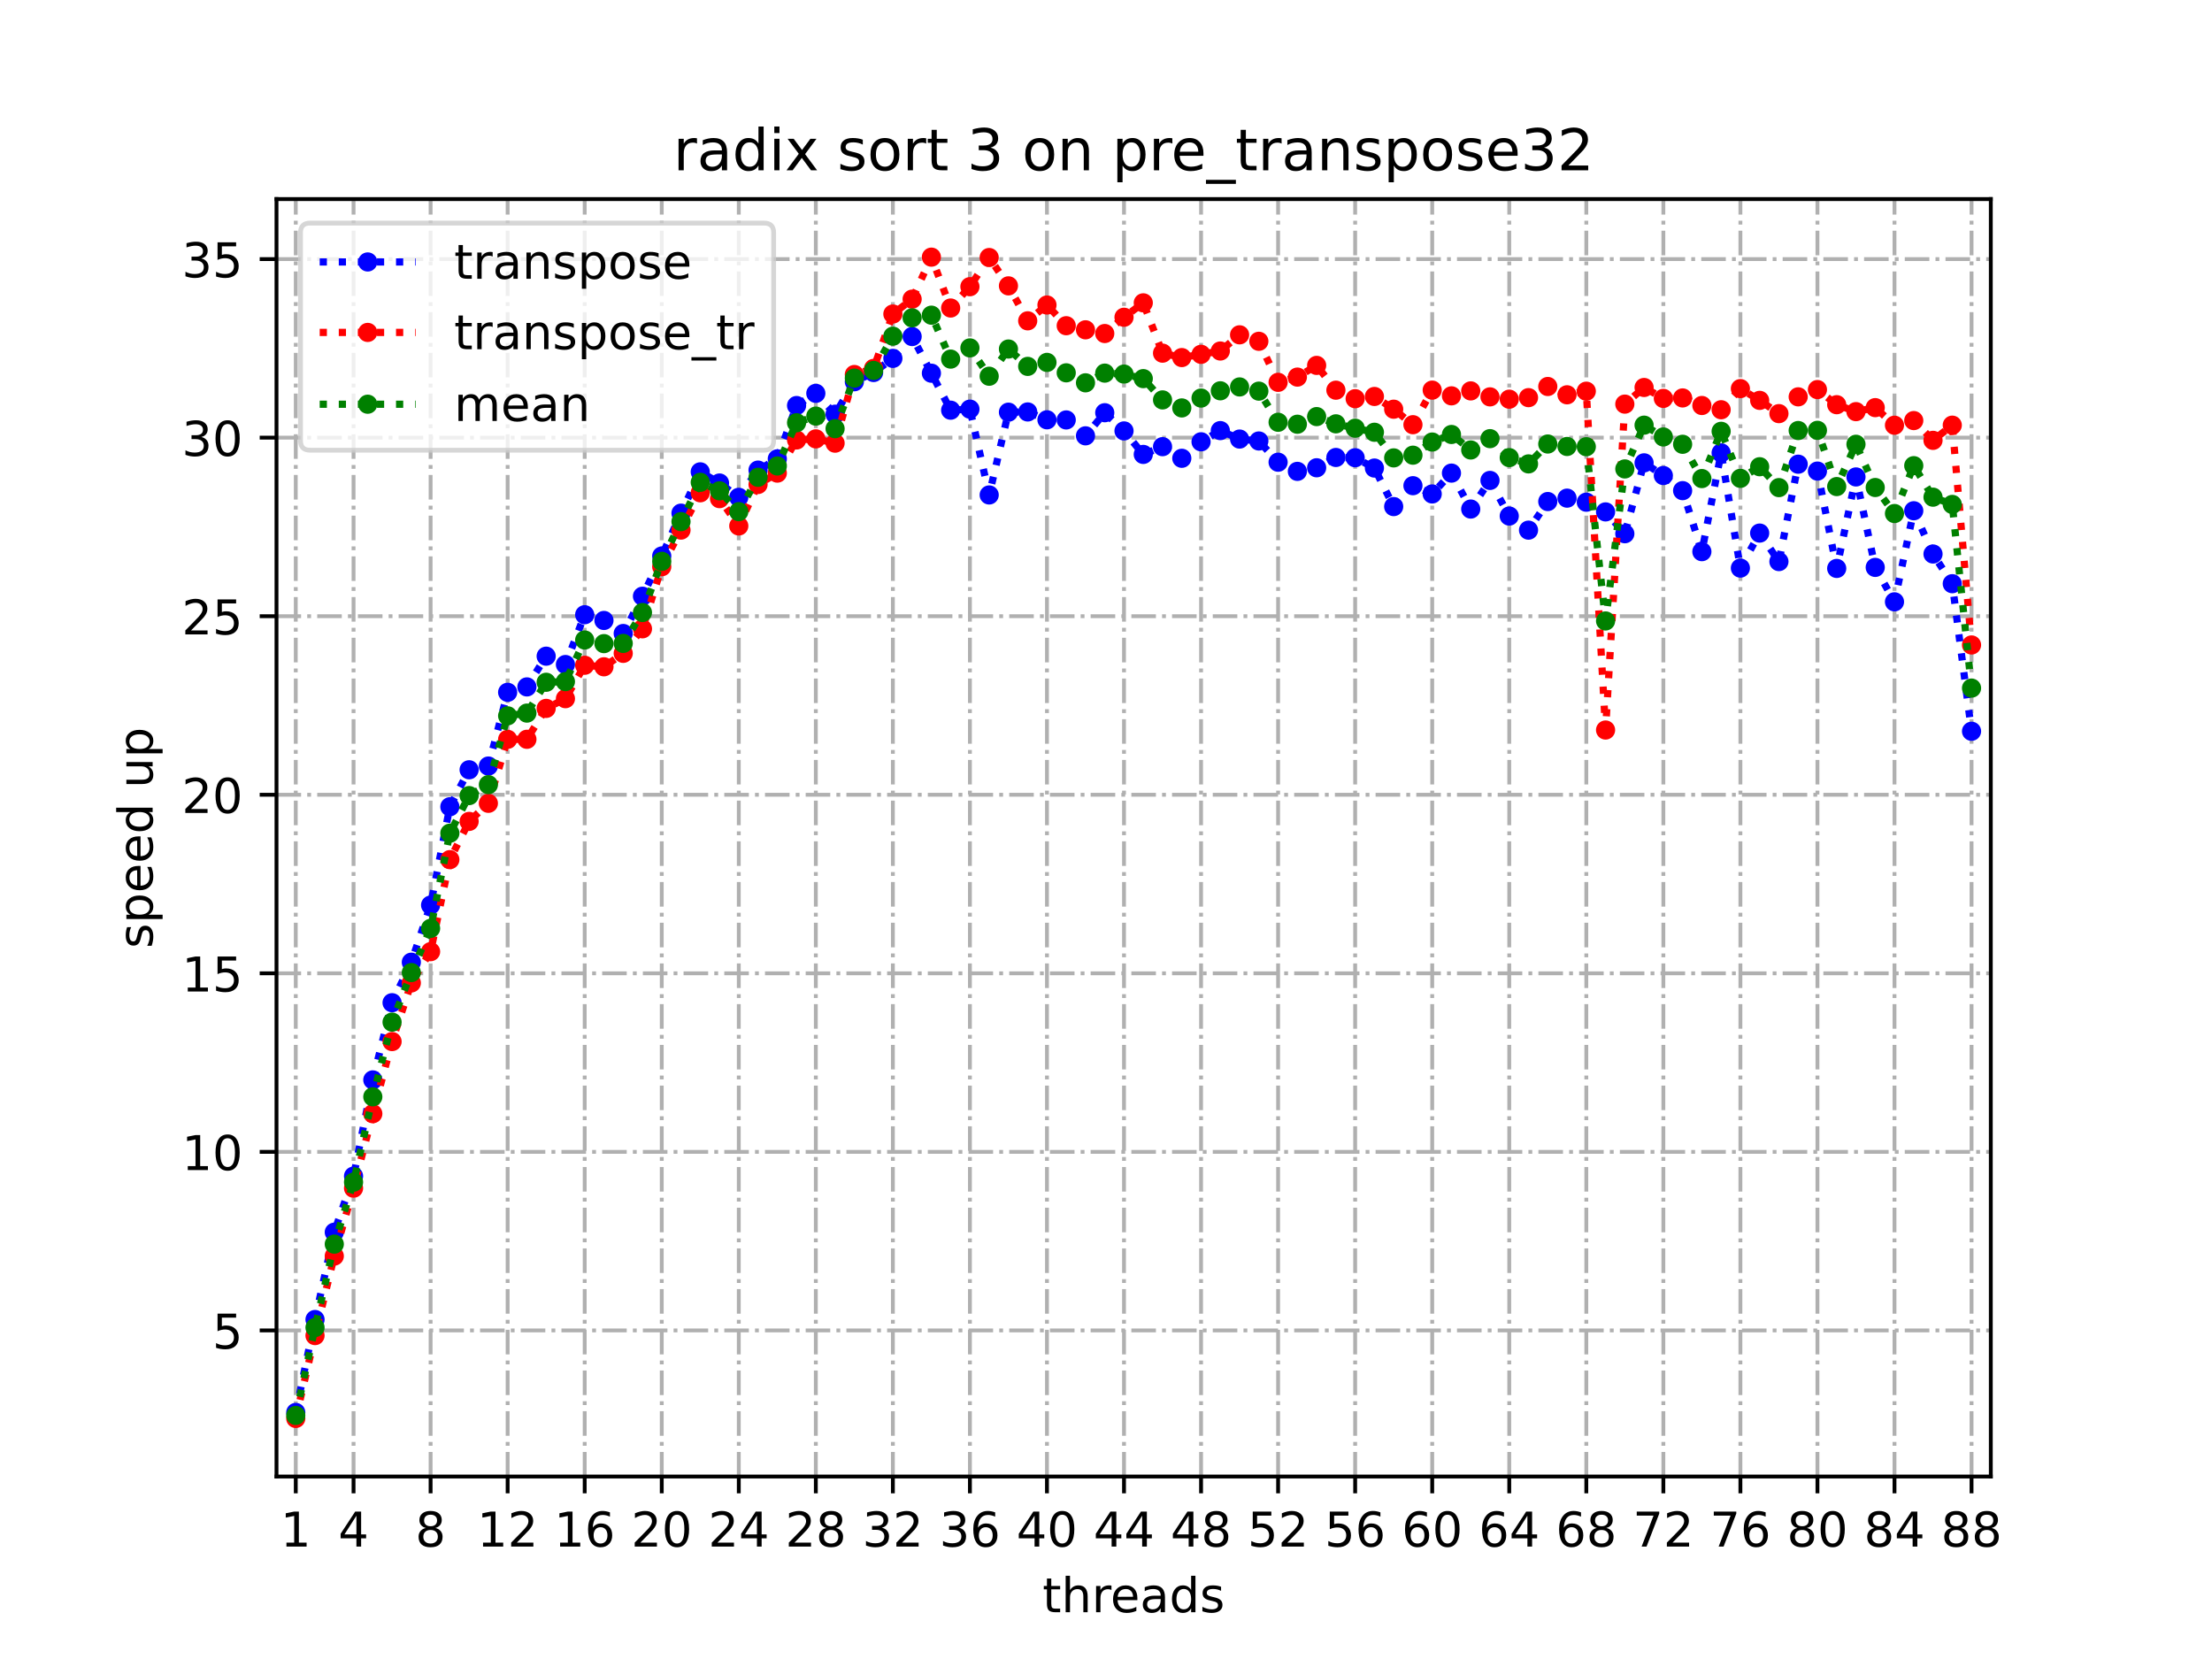 <?xml version="1.0" encoding="utf-8" standalone="no"?>
<!DOCTYPE svg PUBLIC "-//W3C//DTD SVG 1.1//EN"
  "http://www.w3.org/Graphics/SVG/1.1/DTD/svg11.dtd">
<!-- Created with matplotlib (https://matplotlib.org/) -->
<svg height="345.6pt" version="1.1" viewBox="0 0 460.8 345.6" width="460.8pt" xmlns="http://www.w3.org/2000/svg" xmlns:xlink="http://www.w3.org/1999/xlink">
 <defs>
  <style type="text/css">*{stroke-linecap:butt;stroke-linejoin:round;}</style>
 </defs>
 <g id="figure_1">
  <g id="patch_1">
   <path d="M 0 345.6 
L 460.8 345.6 
L 460.8 0 
L 0 0 
z
" style="fill:#ffffff;"/>
  </g>
  <g id="axes_1">
   <g id="patch_2">
    <path d="M 57.6 307.584 
L 414.72 307.584 
L 414.72 41.472 
L 57.6 41.472 
z
" style="fill:#ffffff;"/>
   </g>
   <g id="matplotlib.axis_1">
    <g id="xtick_1">
     <g id="line2d_1">
      <path clip-path="url(#p3b170a8a94)" d="M 61.613 307.584 
L 61.613 41.472 
" style="fill:none;stroke:#b0b0b0;stroke-dasharray:5.12,1.28,0.8,1.28;stroke-dashoffset:0;stroke-width:0.8;"/>
     </g>
     <g id="line2d_2">
      <defs>
       <path d="M 0 0 
L 0 3.5 
" id="m3e2e8160c9" style="stroke:#000000;stroke-width:0.8;"/>
      </defs>
      <g>
       <use style="stroke:#000000;stroke-width:0.8;" x="61.613" xlink:href="#m3e2e8160c9" y="307.584"/>
      </g>
     </g>
     <g id="text_1">
      <!-- 1 -->
      <g transform="translate(58.431 322.182)scale(0.1 -0.1)">
       <defs>
        <path d="M 12.406 8.297 
L 28.516 8.297 
L 28.516 63.922 
L 10.984 60.406 
L 10.984 69.391 
L 28.422 72.906 
L 38.281 72.906 
L 38.281 8.297 
L 54.391 8.297 
L 54.391 0 
L 12.406 0 
z
" id="DejaVuSans-49"/>
       </defs>
       <use xlink:href="#DejaVuSans-49"/>
      </g>
     </g>
    </g>
    <g id="xtick_2">
     <g id="line2d_3">
      <path clip-path="url(#p3b170a8a94)" d="M 73.65 307.584 
L 73.65 41.472 
" style="fill:none;stroke:#b0b0b0;stroke-dasharray:5.12,1.28,0.8,1.28;stroke-dashoffset:0;stroke-width:0.8;"/>
     </g>
     <g id="line2d_4">
      <g>
       <use style="stroke:#000000;stroke-width:0.8;" x="73.65" xlink:href="#m3e2e8160c9" y="307.584"/>
      </g>
     </g>
     <g id="text_2">
      <!-- 4 -->
      <g transform="translate(70.469 322.182)scale(0.1 -0.1)">
       <defs>
        <path d="M 37.797 64.312 
L 12.891 25.391 
L 37.797 25.391 
z
M 35.203 72.906 
L 47.609 72.906 
L 47.609 25.391 
L 58.016 25.391 
L 58.016 17.188 
L 47.609 17.188 
L 47.609 0 
L 37.797 0 
L 37.797 17.188 
L 4.891 17.188 
L 4.891 26.703 
z
" id="DejaVuSans-52"/>
       </defs>
       <use xlink:href="#DejaVuSans-52"/>
      </g>
     </g>
    </g>
    <g id="xtick_3">
     <g id="line2d_5">
      <path clip-path="url(#p3b170a8a94)" d="M 89.701 307.584 
L 89.701 41.472 
" style="fill:none;stroke:#b0b0b0;stroke-dasharray:5.12,1.28,0.8,1.28;stroke-dashoffset:0;stroke-width:0.8;"/>
     </g>
     <g id="line2d_6">
      <g>
       <use style="stroke:#000000;stroke-width:0.8;" x="89.701" xlink:href="#m3e2e8160c9" y="307.584"/>
      </g>
     </g>
     <g id="text_3">
      <!-- 8 -->
      <g transform="translate(86.519 322.182)scale(0.1 -0.1)">
       <defs>
        <path d="M 31.781 34.625 
Q 24.75 34.625 20.719 30.859 
Q 16.703 27.094 16.703 20.516 
Q 16.703 13.922 20.719 10.156 
Q 24.75 6.391 31.781 6.391 
Q 38.812 6.391 42.859 10.172 
Q 46.922 13.969 46.922 20.516 
Q 46.922 27.094 42.891 30.859 
Q 38.875 34.625 31.781 34.625 
z
M 21.922 38.812 
Q 15.578 40.375 12.031 44.719 
Q 8.5 49.078 8.5 55.328 
Q 8.5 64.062 14.719 69.141 
Q 20.953 74.219 31.781 74.219 
Q 42.672 74.219 48.875 69.141 
Q 55.078 64.062 55.078 55.328 
Q 55.078 49.078 51.531 44.719 
Q 48 40.375 41.703 38.812 
Q 48.828 37.156 52.797 32.312 
Q 56.781 27.484 56.781 20.516 
Q 56.781 9.906 50.312 4.234 
Q 43.844 -1.422 31.781 -1.422 
Q 19.734 -1.422 13.25 4.234 
Q 6.781 9.906 6.781 20.516 
Q 6.781 27.484 10.781 32.312 
Q 14.797 37.156 21.922 38.812 
z
M 18.312 54.391 
Q 18.312 48.734 21.844 45.562 
Q 25.391 42.391 31.781 42.391 
Q 38.141 42.391 41.719 45.562 
Q 45.312 48.734 45.312 54.391 
Q 45.312 60.062 41.719 63.234 
Q 38.141 66.406 31.781 66.406 
Q 25.391 66.406 21.844 63.234 
Q 18.312 60.062 18.312 54.391 
z
" id="DejaVuSans-56"/>
       </defs>
       <use xlink:href="#DejaVuSans-56"/>
      </g>
     </g>
    </g>
    <g id="xtick_4">
     <g id="line2d_7">
      <path clip-path="url(#p3b170a8a94)" d="M 105.751 307.584 
L 105.751 41.472 
" style="fill:none;stroke:#b0b0b0;stroke-dasharray:5.12,1.28,0.8,1.28;stroke-dashoffset:0;stroke-width:0.8;"/>
     </g>
     <g id="line2d_8">
      <g>
       <use style="stroke:#000000;stroke-width:0.8;" x="105.751" xlink:href="#m3e2e8160c9" y="307.584"/>
      </g>
     </g>
     <g id="text_4">
      <!-- 12 -->
      <g transform="translate(99.389 322.182)scale(0.1 -0.1)">
       <defs>
        <path d="M 19.188 8.297 
L 53.609 8.297 
L 53.609 0 
L 7.328 0 
L 7.328 8.297 
Q 12.938 14.109 22.625 23.891 
Q 32.328 33.688 34.812 36.531 
Q 39.547 41.844 41.422 45.531 
Q 43.312 49.219 43.312 52.781 
Q 43.312 58.594 39.234 62.25 
Q 35.156 65.922 28.609 65.922 
Q 23.969 65.922 18.812 64.312 
Q 13.672 62.703 7.812 59.422 
L 7.812 69.391 
Q 13.766 71.781 18.938 73 
Q 24.125 74.219 28.422 74.219 
Q 39.75 74.219 46.484 68.547 
Q 53.219 62.891 53.219 53.422 
Q 53.219 48.922 51.531 44.891 
Q 49.859 40.875 45.406 35.406 
Q 44.188 33.984 37.641 27.219 
Q 31.109 20.453 19.188 8.297 
z
" id="DejaVuSans-50"/>
       </defs>
       <use xlink:href="#DejaVuSans-49"/>
       <use x="63.623" xlink:href="#DejaVuSans-50"/>
      </g>
     </g>
    </g>
    <g id="xtick_5">
     <g id="line2d_9">
      <path clip-path="url(#p3b170a8a94)" d="M 121.801 307.584 
L 121.801 41.472 
" style="fill:none;stroke:#b0b0b0;stroke-dasharray:5.12,1.28,0.8,1.28;stroke-dashoffset:0;stroke-width:0.8;"/>
     </g>
     <g id="line2d_10">
      <g>
       <use style="stroke:#000000;stroke-width:0.8;" x="121.801" xlink:href="#m3e2e8160c9" y="307.584"/>
      </g>
     </g>
     <g id="text_5">
      <!-- 16 -->
      <g transform="translate(115.439 322.182)scale(0.1 -0.1)">
       <defs>
        <path d="M 33.016 40.375 
Q 26.375 40.375 22.484 35.828 
Q 18.609 31.297 18.609 23.391 
Q 18.609 15.531 22.484 10.953 
Q 26.375 6.391 33.016 6.391 
Q 39.656 6.391 43.531 10.953 
Q 47.406 15.531 47.406 23.391 
Q 47.406 31.297 43.531 35.828 
Q 39.656 40.375 33.016 40.375 
z
M 52.594 71.297 
L 52.594 62.312 
Q 48.875 64.062 45.094 64.984 
Q 41.312 65.922 37.594 65.922 
Q 27.828 65.922 22.672 59.328 
Q 17.531 52.734 16.797 39.406 
Q 19.672 43.656 24.016 45.922 
Q 28.375 48.188 33.594 48.188 
Q 44.578 48.188 50.953 41.516 
Q 57.328 34.859 57.328 23.391 
Q 57.328 12.156 50.688 5.359 
Q 44.047 -1.422 33.016 -1.422 
Q 20.359 -1.422 13.672 8.266 
Q 6.984 17.969 6.984 36.375 
Q 6.984 53.656 15.188 63.938 
Q 23.391 74.219 37.203 74.219 
Q 40.922 74.219 44.703 73.484 
Q 48.484 72.75 52.594 71.297 
z
" id="DejaVuSans-54"/>
       </defs>
       <use xlink:href="#DejaVuSans-49"/>
       <use x="63.623" xlink:href="#DejaVuSans-54"/>
      </g>
     </g>
    </g>
    <g id="xtick_6">
     <g id="line2d_11">
      <path clip-path="url(#p3b170a8a94)" d="M 137.852 307.584 
L 137.852 41.472 
" style="fill:none;stroke:#b0b0b0;stroke-dasharray:5.12,1.28,0.8,1.28;stroke-dashoffset:0;stroke-width:0.8;"/>
     </g>
     <g id="line2d_12">
      <g>
       <use style="stroke:#000000;stroke-width:0.8;" x="137.852" xlink:href="#m3e2e8160c9" y="307.584"/>
      </g>
     </g>
     <g id="text_6">
      <!-- 20 -->
      <g transform="translate(131.489 322.182)scale(0.1 -0.1)">
       <defs>
        <path d="M 31.781 66.406 
Q 24.172 66.406 20.328 58.906 
Q 16.5 51.422 16.5 36.375 
Q 16.5 21.391 20.328 13.891 
Q 24.172 6.391 31.781 6.391 
Q 39.453 6.391 43.281 13.891 
Q 47.125 21.391 47.125 36.375 
Q 47.125 51.422 43.281 58.906 
Q 39.453 66.406 31.781 66.406 
z
M 31.781 74.219 
Q 44.047 74.219 50.516 64.516 
Q 56.984 54.828 56.984 36.375 
Q 56.984 17.969 50.516 8.266 
Q 44.047 -1.422 31.781 -1.422 
Q 19.531 -1.422 13.062 8.266 
Q 6.594 17.969 6.594 36.375 
Q 6.594 54.828 13.062 64.516 
Q 19.531 74.219 31.781 74.219 
z
" id="DejaVuSans-48"/>
       </defs>
       <use xlink:href="#DejaVuSans-50"/>
       <use x="63.623" xlink:href="#DejaVuSans-48"/>
      </g>
     </g>
    </g>
    <g id="xtick_7">
     <g id="line2d_13">
      <path clip-path="url(#p3b170a8a94)" d="M 153.902 307.584 
L 153.902 41.472 
" style="fill:none;stroke:#b0b0b0;stroke-dasharray:5.12,1.28,0.8,1.28;stroke-dashoffset:0;stroke-width:0.8;"/>
     </g>
     <g id="line2d_14">
      <g>
       <use style="stroke:#000000;stroke-width:0.8;" x="153.902" xlink:href="#m3e2e8160c9" y="307.584"/>
      </g>
     </g>
     <g id="text_7">
      <!-- 24 -->
      <g transform="translate(147.54 322.182)scale(0.1 -0.1)">
       <use xlink:href="#DejaVuSans-50"/>
       <use x="63.623" xlink:href="#DejaVuSans-52"/>
      </g>
     </g>
    </g>
    <g id="xtick_8">
     <g id="line2d_15">
      <path clip-path="url(#p3b170a8a94)" d="M 169.952 307.584 
L 169.952 41.472 
" style="fill:none;stroke:#b0b0b0;stroke-dasharray:5.12,1.28,0.8,1.28;stroke-dashoffset:0;stroke-width:0.8;"/>
     </g>
     <g id="line2d_16">
      <g>
       <use style="stroke:#000000;stroke-width:0.8;" x="169.952" xlink:href="#m3e2e8160c9" y="307.584"/>
      </g>
     </g>
     <g id="text_8">
      <!-- 28 -->
      <g transform="translate(163.59 322.182)scale(0.1 -0.1)">
       <use xlink:href="#DejaVuSans-50"/>
       <use x="63.623" xlink:href="#DejaVuSans-56"/>
      </g>
     </g>
    </g>
    <g id="xtick_9">
     <g id="line2d_17">
      <path clip-path="url(#p3b170a8a94)" d="M 186.003 307.584 
L 186.003 41.472 
" style="fill:none;stroke:#b0b0b0;stroke-dasharray:5.12,1.28,0.8,1.28;stroke-dashoffset:0;stroke-width:0.8;"/>
     </g>
     <g id="line2d_18">
      <g>
       <use style="stroke:#000000;stroke-width:0.8;" x="186.003" xlink:href="#m3e2e8160c9" y="307.584"/>
      </g>
     </g>
     <g id="text_9">
      <!-- 32 -->
      <g transform="translate(179.64 322.182)scale(0.1 -0.1)">
       <defs>
        <path d="M 40.578 39.312 
Q 47.656 37.797 51.625 33 
Q 55.609 28.219 55.609 21.188 
Q 55.609 10.406 48.188 4.484 
Q 40.766 -1.422 27.094 -1.422 
Q 22.516 -1.422 17.656 -0.516 
Q 12.797 0.391 7.625 2.203 
L 7.625 11.719 
Q 11.719 9.328 16.594 8.109 
Q 21.484 6.891 26.812 6.891 
Q 36.078 6.891 40.938 10.547 
Q 45.797 14.203 45.797 21.188 
Q 45.797 27.641 41.281 31.266 
Q 36.766 34.906 28.719 34.906 
L 20.219 34.906 
L 20.219 43.016 
L 29.109 43.016 
Q 36.375 43.016 40.234 45.922 
Q 44.094 48.828 44.094 54.297 
Q 44.094 59.906 40.109 62.906 
Q 36.141 65.922 28.719 65.922 
Q 24.656 65.922 20.016 65.031 
Q 15.375 64.156 9.812 62.312 
L 9.812 71.094 
Q 15.438 72.656 20.344 73.438 
Q 25.25 74.219 29.594 74.219 
Q 40.828 74.219 47.359 69.109 
Q 53.906 64.016 53.906 55.328 
Q 53.906 49.266 50.438 45.094 
Q 46.969 40.922 40.578 39.312 
z
" id="DejaVuSans-51"/>
       </defs>
       <use xlink:href="#DejaVuSans-51"/>
       <use x="63.623" xlink:href="#DejaVuSans-50"/>
      </g>
     </g>
    </g>
    <g id="xtick_10">
     <g id="line2d_19">
      <path clip-path="url(#p3b170a8a94)" d="M 202.053 307.584 
L 202.053 41.472 
" style="fill:none;stroke:#b0b0b0;stroke-dasharray:5.12,1.28,0.8,1.28;stroke-dashoffset:0;stroke-width:0.8;"/>
     </g>
     <g id="line2d_20">
      <g>
       <use style="stroke:#000000;stroke-width:0.8;" x="202.053" xlink:href="#m3e2e8160c9" y="307.584"/>
      </g>
     </g>
     <g id="text_10">
      <!-- 36 -->
      <g transform="translate(195.691 322.182)scale(0.1 -0.1)">
       <use xlink:href="#DejaVuSans-51"/>
       <use x="63.623" xlink:href="#DejaVuSans-54"/>
      </g>
     </g>
    </g>
    <g id="xtick_11">
     <g id="line2d_21">
      <path clip-path="url(#p3b170a8a94)" d="M 218.103 307.584 
L 218.103 41.472 
" style="fill:none;stroke:#b0b0b0;stroke-dasharray:5.12,1.28,0.8,1.28;stroke-dashoffset:0;stroke-width:0.8;"/>
     </g>
     <g id="line2d_22">
      <g>
       <use style="stroke:#000000;stroke-width:0.8;" x="218.103" xlink:href="#m3e2e8160c9" y="307.584"/>
      </g>
     </g>
     <g id="text_11">
      <!-- 40 -->
      <g transform="translate(211.741 322.182)scale(0.1 -0.1)">
       <use xlink:href="#DejaVuSans-52"/>
       <use x="63.623" xlink:href="#DejaVuSans-48"/>
      </g>
     </g>
    </g>
    <g id="xtick_12">
     <g id="line2d_23">
      <path clip-path="url(#p3b170a8a94)" d="M 234.154 307.584 
L 234.154 41.472 
" style="fill:none;stroke:#b0b0b0;stroke-dasharray:5.12,1.28,0.8,1.28;stroke-dashoffset:0;stroke-width:0.8;"/>
     </g>
     <g id="line2d_24">
      <g>
       <use style="stroke:#000000;stroke-width:0.8;" x="234.154" xlink:href="#m3e2e8160c9" y="307.584"/>
      </g>
     </g>
     <g id="text_12">
      <!-- 44 -->
      <g transform="translate(227.791 322.182)scale(0.1 -0.1)">
       <use xlink:href="#DejaVuSans-52"/>
       <use x="63.623" xlink:href="#DejaVuSans-52"/>
      </g>
     </g>
    </g>
    <g id="xtick_13">
     <g id="line2d_25">
      <path clip-path="url(#p3b170a8a94)" d="M 250.204 307.584 
L 250.204 41.472 
" style="fill:none;stroke:#b0b0b0;stroke-dasharray:5.12,1.28,0.8,1.28;stroke-dashoffset:0;stroke-width:0.8;"/>
     </g>
     <g id="line2d_26">
      <g>
       <use style="stroke:#000000;stroke-width:0.8;" x="250.204" xlink:href="#m3e2e8160c9" y="307.584"/>
      </g>
     </g>
     <g id="text_13">
      <!-- 48 -->
      <g transform="translate(243.842 322.182)scale(0.1 -0.1)">
       <use xlink:href="#DejaVuSans-52"/>
       <use x="63.623" xlink:href="#DejaVuSans-56"/>
      </g>
     </g>
    </g>
    <g id="xtick_14">
     <g id="line2d_27">
      <path clip-path="url(#p3b170a8a94)" d="M 266.254 307.584 
L 266.254 41.472 
" style="fill:none;stroke:#b0b0b0;stroke-dasharray:5.12,1.28,0.8,1.28;stroke-dashoffset:0;stroke-width:0.8;"/>
     </g>
     <g id="line2d_28">
      <g>
       <use style="stroke:#000000;stroke-width:0.8;" x="266.254" xlink:href="#m3e2e8160c9" y="307.584"/>
      </g>
     </g>
     <g id="text_14">
      <!-- 52 -->
      <g transform="translate(259.892 322.182)scale(0.1 -0.1)">
       <defs>
        <path d="M 10.797 72.906 
L 49.516 72.906 
L 49.516 64.594 
L 19.828 64.594 
L 19.828 46.734 
Q 21.969 47.469 24.109 47.828 
Q 26.266 48.188 28.422 48.188 
Q 40.625 48.188 47.75 41.5 
Q 54.891 34.812 54.891 23.391 
Q 54.891 11.625 47.562 5.094 
Q 40.234 -1.422 26.906 -1.422 
Q 22.312 -1.422 17.547 -0.641 
Q 12.797 0.141 7.719 1.703 
L 7.719 11.625 
Q 12.109 9.234 16.797 8.062 
Q 21.484 6.891 26.703 6.891 
Q 35.156 6.891 40.078 11.328 
Q 45.016 15.766 45.016 23.391 
Q 45.016 31 40.078 35.438 
Q 35.156 39.891 26.703 39.891 
Q 22.75 39.891 18.812 39.016 
Q 14.891 38.141 10.797 36.281 
z
" id="DejaVuSans-53"/>
       </defs>
       <use xlink:href="#DejaVuSans-53"/>
       <use x="63.623" xlink:href="#DejaVuSans-50"/>
      </g>
     </g>
    </g>
    <g id="xtick_15">
     <g id="line2d_29">
      <path clip-path="url(#p3b170a8a94)" d="M 282.305 307.584 
L 282.305 41.472 
" style="fill:none;stroke:#b0b0b0;stroke-dasharray:5.12,1.28,0.8,1.28;stroke-dashoffset:0;stroke-width:0.8;"/>
     </g>
     <g id="line2d_30">
      <g>
       <use style="stroke:#000000;stroke-width:0.8;" x="282.305" xlink:href="#m3e2e8160c9" y="307.584"/>
      </g>
     </g>
     <g id="text_15">
      <!-- 56 -->
      <g transform="translate(275.942 322.182)scale(0.1 -0.1)">
       <use xlink:href="#DejaVuSans-53"/>
       <use x="63.623" xlink:href="#DejaVuSans-54"/>
      </g>
     </g>
    </g>
    <g id="xtick_16">
     <g id="line2d_31">
      <path clip-path="url(#p3b170a8a94)" d="M 298.355 307.584 
L 298.355 41.472 
" style="fill:none;stroke:#b0b0b0;stroke-dasharray:5.12,1.28,0.8,1.28;stroke-dashoffset:0;stroke-width:0.8;"/>
     </g>
     <g id="line2d_32">
      <g>
       <use style="stroke:#000000;stroke-width:0.8;" x="298.355" xlink:href="#m3e2e8160c9" y="307.584"/>
      </g>
     </g>
     <g id="text_16">
      <!-- 60 -->
      <g transform="translate(291.993 322.182)scale(0.1 -0.1)">
       <use xlink:href="#DejaVuSans-54"/>
       <use x="63.623" xlink:href="#DejaVuSans-48"/>
      </g>
     </g>
    </g>
    <g id="xtick_17">
     <g id="line2d_33">
      <path clip-path="url(#p3b170a8a94)" d="M 314.405 307.584 
L 314.405 41.472 
" style="fill:none;stroke:#b0b0b0;stroke-dasharray:5.12,1.28,0.8,1.28;stroke-dashoffset:0;stroke-width:0.8;"/>
     </g>
     <g id="line2d_34">
      <g>
       <use style="stroke:#000000;stroke-width:0.8;" x="314.405" xlink:href="#m3e2e8160c9" y="307.584"/>
      </g>
     </g>
     <g id="text_17">
      <!-- 64 -->
      <g transform="translate(308.043 322.182)scale(0.1 -0.1)">
       <use xlink:href="#DejaVuSans-54"/>
       <use x="63.623" xlink:href="#DejaVuSans-52"/>
      </g>
     </g>
    </g>
    <g id="xtick_18">
     <g id="line2d_35">
      <path clip-path="url(#p3b170a8a94)" d="M 330.456 307.584 
L 330.456 41.472 
" style="fill:none;stroke:#b0b0b0;stroke-dasharray:5.12,1.28,0.8,1.28;stroke-dashoffset:0;stroke-width:0.8;"/>
     </g>
     <g id="line2d_36">
      <g>
       <use style="stroke:#000000;stroke-width:0.8;" x="330.456" xlink:href="#m3e2e8160c9" y="307.584"/>
      </g>
     </g>
     <g id="text_18">
      <!-- 68 -->
      <g transform="translate(324.093 322.182)scale(0.1 -0.1)">
       <use xlink:href="#DejaVuSans-54"/>
       <use x="63.623" xlink:href="#DejaVuSans-56"/>
      </g>
     </g>
    </g>
    <g id="xtick_19">
     <g id="line2d_37">
      <path clip-path="url(#p3b170a8a94)" d="M 346.506 307.584 
L 346.506 41.472 
" style="fill:none;stroke:#b0b0b0;stroke-dasharray:5.12,1.28,0.8,1.28;stroke-dashoffset:0;stroke-width:0.8;"/>
     </g>
     <g id="line2d_38">
      <g>
       <use style="stroke:#000000;stroke-width:0.8;" x="346.506" xlink:href="#m3e2e8160c9" y="307.584"/>
      </g>
     </g>
     <g id="text_19">
      <!-- 72 -->
      <g transform="translate(340.144 322.182)scale(0.1 -0.1)">
       <defs>
        <path d="M 8.203 72.906 
L 55.078 72.906 
L 55.078 68.703 
L 28.609 0 
L 18.312 0 
L 43.219 64.594 
L 8.203 64.594 
z
" id="DejaVuSans-55"/>
       </defs>
       <use xlink:href="#DejaVuSans-55"/>
       <use x="63.623" xlink:href="#DejaVuSans-50"/>
      </g>
     </g>
    </g>
    <g id="xtick_20">
     <g id="line2d_39">
      <path clip-path="url(#p3b170a8a94)" d="M 362.556 307.584 
L 362.556 41.472 
" style="fill:none;stroke:#b0b0b0;stroke-dasharray:5.12,1.28,0.8,1.28;stroke-dashoffset:0;stroke-width:0.8;"/>
     </g>
     <g id="line2d_40">
      <g>
       <use style="stroke:#000000;stroke-width:0.8;" x="362.556" xlink:href="#m3e2e8160c9" y="307.584"/>
      </g>
     </g>
     <g id="text_20">
      <!-- 76 -->
      <g transform="translate(356.194 322.182)scale(0.1 -0.1)">
       <use xlink:href="#DejaVuSans-55"/>
       <use x="63.623" xlink:href="#DejaVuSans-54"/>
      </g>
     </g>
    </g>
    <g id="xtick_21">
     <g id="line2d_41">
      <path clip-path="url(#p3b170a8a94)" d="M 378.607 307.584 
L 378.607 41.472 
" style="fill:none;stroke:#b0b0b0;stroke-dasharray:5.12,1.28,0.8,1.28;stroke-dashoffset:0;stroke-width:0.8;"/>
     </g>
     <g id="line2d_42">
      <g>
       <use style="stroke:#000000;stroke-width:0.8;" x="378.607" xlink:href="#m3e2e8160c9" y="307.584"/>
      </g>
     </g>
     <g id="text_21">
      <!-- 80 -->
      <g transform="translate(372.244 322.182)scale(0.1 -0.1)">
       <use xlink:href="#DejaVuSans-56"/>
       <use x="63.623" xlink:href="#DejaVuSans-48"/>
      </g>
     </g>
    </g>
    <g id="xtick_22">
     <g id="line2d_43">
      <path clip-path="url(#p3b170a8a94)" d="M 394.657 307.584 
L 394.657 41.472 
" style="fill:none;stroke:#b0b0b0;stroke-dasharray:5.12,1.28,0.8,1.28;stroke-dashoffset:0;stroke-width:0.8;"/>
     </g>
     <g id="line2d_44">
      <g>
       <use style="stroke:#000000;stroke-width:0.8;" x="394.657" xlink:href="#m3e2e8160c9" y="307.584"/>
      </g>
     </g>
     <g id="text_22">
      <!-- 84 -->
      <g transform="translate(388.295 322.182)scale(0.1 -0.1)">
       <use xlink:href="#DejaVuSans-56"/>
       <use x="63.623" xlink:href="#DejaVuSans-52"/>
      </g>
     </g>
    </g>
    <g id="xtick_23">
     <g id="line2d_45">
      <path clip-path="url(#p3b170a8a94)" d="M 410.707 307.584 
L 410.707 41.472 
" style="fill:none;stroke:#b0b0b0;stroke-dasharray:5.12,1.28,0.8,1.28;stroke-dashoffset:0;stroke-width:0.8;"/>
     </g>
     <g id="line2d_46">
      <g>
       <use style="stroke:#000000;stroke-width:0.8;" x="410.707" xlink:href="#m3e2e8160c9" y="307.584"/>
      </g>
     </g>
     <g id="text_23">
      <!-- 88 -->
      <g transform="translate(404.345 322.182)scale(0.1 -0.1)">
       <use xlink:href="#DejaVuSans-56"/>
       <use x="63.623" xlink:href="#DejaVuSans-56"/>
      </g>
     </g>
    </g>
    <g id="text_24">
     <!-- threads -->
     <g transform="translate(217.169 335.861)scale(0.1 -0.1)">
      <defs>
       <path d="M 18.312 70.219 
L 18.312 54.688 
L 36.812 54.688 
L 36.812 47.703 
L 18.312 47.703 
L 18.312 18.016 
Q 18.312 11.328 20.141 9.422 
Q 21.969 7.516 27.594 7.516 
L 36.812 7.516 
L 36.812 0 
L 27.594 0 
Q 17.188 0 13.234 3.875 
Q 9.281 7.766 9.281 18.016 
L 9.281 47.703 
L 2.688 47.703 
L 2.688 54.688 
L 9.281 54.688 
L 9.281 70.219 
z
" id="DejaVuSans-116"/>
       <path d="M 54.891 33.016 
L 54.891 0 
L 45.906 0 
L 45.906 32.719 
Q 45.906 40.484 42.875 44.328 
Q 39.844 48.188 33.797 48.188 
Q 26.516 48.188 22.312 43.547 
Q 18.109 38.922 18.109 30.906 
L 18.109 0 
L 9.078 0 
L 9.078 75.984 
L 18.109 75.984 
L 18.109 46.188 
Q 21.344 51.125 25.703 53.562 
Q 30.078 56 35.797 56 
Q 45.219 56 50.047 50.172 
Q 54.891 44.344 54.891 33.016 
z
" id="DejaVuSans-104"/>
       <path d="M 41.109 46.297 
Q 39.594 47.172 37.812 47.578 
Q 36.031 48 33.891 48 
Q 26.266 48 22.188 43.047 
Q 18.109 38.094 18.109 28.812 
L 18.109 0 
L 9.078 0 
L 9.078 54.688 
L 18.109 54.688 
L 18.109 46.188 
Q 20.953 51.172 25.484 53.578 
Q 30.031 56 36.531 56 
Q 37.453 56 38.578 55.875 
Q 39.703 55.766 41.062 55.516 
z
" id="DejaVuSans-114"/>
       <path d="M 56.203 29.594 
L 56.203 25.203 
L 14.891 25.203 
Q 15.484 15.922 20.484 11.062 
Q 25.484 6.203 34.422 6.203 
Q 39.594 6.203 44.453 7.469 
Q 49.312 8.734 54.109 11.281 
L 54.109 2.781 
Q 49.266 0.734 44.188 -0.344 
Q 39.109 -1.422 33.891 -1.422 
Q 20.797 -1.422 13.156 6.188 
Q 5.516 13.812 5.516 26.812 
Q 5.516 40.234 12.766 48.109 
Q 20.016 56 32.328 56 
Q 43.359 56 49.781 48.891 
Q 56.203 41.797 56.203 29.594 
z
M 47.219 32.234 
Q 47.125 39.594 43.094 43.984 
Q 39.062 48.391 32.422 48.391 
Q 24.906 48.391 20.391 44.141 
Q 15.875 39.891 15.188 32.172 
z
" id="DejaVuSans-101"/>
       <path d="M 34.281 27.484 
Q 23.391 27.484 19.188 25 
Q 14.984 22.516 14.984 16.5 
Q 14.984 11.719 18.141 8.906 
Q 21.297 6.109 26.703 6.109 
Q 34.188 6.109 38.703 11.406 
Q 43.219 16.703 43.219 25.484 
L 43.219 27.484 
z
M 52.203 31.203 
L 52.203 0 
L 43.219 0 
L 43.219 8.297 
Q 40.141 3.328 35.547 0.953 
Q 30.953 -1.422 24.312 -1.422 
Q 15.922 -1.422 10.953 3.297 
Q 6 8.016 6 15.922 
Q 6 25.141 12.172 29.828 
Q 18.359 34.516 30.609 34.516 
L 43.219 34.516 
L 43.219 35.406 
Q 43.219 41.609 39.141 45 
Q 35.062 48.391 27.688 48.391 
Q 23 48.391 18.547 47.266 
Q 14.109 46.141 10.016 43.891 
L 10.016 52.203 
Q 14.938 54.109 19.578 55.047 
Q 24.219 56 28.609 56 
Q 40.484 56 46.344 49.844 
Q 52.203 43.703 52.203 31.203 
z
" id="DejaVuSans-97"/>
       <path d="M 45.406 46.391 
L 45.406 75.984 
L 54.391 75.984 
L 54.391 0 
L 45.406 0 
L 45.406 8.203 
Q 42.578 3.328 38.25 0.953 
Q 33.938 -1.422 27.875 -1.422 
Q 17.969 -1.422 11.734 6.484 
Q 5.516 14.406 5.516 27.297 
Q 5.516 40.188 11.734 48.094 
Q 17.969 56 27.875 56 
Q 33.938 56 38.25 53.625 
Q 42.578 51.266 45.406 46.391 
z
M 14.797 27.297 
Q 14.797 17.391 18.875 11.75 
Q 22.953 6.109 30.078 6.109 
Q 37.203 6.109 41.297 11.75 
Q 45.406 17.391 45.406 27.297 
Q 45.406 37.203 41.297 42.844 
Q 37.203 48.484 30.078 48.484 
Q 22.953 48.484 18.875 42.844 
Q 14.797 37.203 14.797 27.297 
z
" id="DejaVuSans-100"/>
       <path d="M 44.281 53.078 
L 44.281 44.578 
Q 40.484 46.531 36.375 47.5 
Q 32.281 48.484 27.875 48.484 
Q 21.188 48.484 17.844 46.438 
Q 14.5 44.391 14.5 40.281 
Q 14.5 37.156 16.891 35.375 
Q 19.281 33.594 26.516 31.984 
L 29.594 31.297 
Q 39.156 29.25 43.188 25.516 
Q 47.219 21.781 47.219 15.094 
Q 47.219 7.469 41.188 3.016 
Q 35.156 -1.422 24.609 -1.422 
Q 20.219 -1.422 15.453 -0.562 
Q 10.688 0.297 5.422 2 
L 5.422 11.281 
Q 10.406 8.688 15.234 7.391 
Q 20.062 6.109 24.812 6.109 
Q 31.156 6.109 34.562 8.281 
Q 37.984 10.453 37.984 14.406 
Q 37.984 18.062 35.516 20.016 
Q 33.062 21.969 24.703 23.781 
L 21.578 24.516 
Q 13.234 26.266 9.516 29.906 
Q 5.812 33.547 5.812 39.891 
Q 5.812 47.609 11.281 51.797 
Q 16.75 56 26.812 56 
Q 31.781 56 36.172 55.266 
Q 40.578 54.547 44.281 53.078 
z
" id="DejaVuSans-115"/>
      </defs>
      <use xlink:href="#DejaVuSans-116"/>
      <use x="39.209" xlink:href="#DejaVuSans-104"/>
      <use x="102.588" xlink:href="#DejaVuSans-114"/>
      <use x="141.451" xlink:href="#DejaVuSans-101"/>
      <use x="202.975" xlink:href="#DejaVuSans-97"/>
      <use x="264.254" xlink:href="#DejaVuSans-100"/>
      <use x="327.73" xlink:href="#DejaVuSans-115"/>
     </g>
    </g>
   </g>
   <g id="matplotlib.axis_2">
    <g id="ytick_1">
     <g id="line2d_47">
      <path clip-path="url(#p3b170a8a94)" d="M 57.6 277.146 
L 414.72 277.146 
" style="fill:none;stroke:#b0b0b0;stroke-dasharray:5.12,1.28,0.8,1.28;stroke-dashoffset:0;stroke-width:0.8;"/>
     </g>
     <g id="line2d_48">
      <defs>
       <path d="M 0 0 
L -3.5 0 
" id="maa7da764eb" style="stroke:#000000;stroke-width:0.8;"/>
      </defs>
      <g>
       <use style="stroke:#000000;stroke-width:0.8;" x="57.6" xlink:href="#maa7da764eb" y="277.146"/>
      </g>
     </g>
     <g id="text_25">
      <!-- 5 -->
      <g transform="translate(44.237 280.946)scale(0.1 -0.1)">
       <use xlink:href="#DejaVuSans-53"/>
      </g>
     </g>
    </g>
    <g id="ytick_2">
     <g id="line2d_49">
      <path clip-path="url(#p3b170a8a94)" d="M 57.6 239.951 
L 414.72 239.951 
" style="fill:none;stroke:#b0b0b0;stroke-dasharray:5.12,1.28,0.8,1.28;stroke-dashoffset:0;stroke-width:0.8;"/>
     </g>
     <g id="line2d_50">
      <g>
       <use style="stroke:#000000;stroke-width:0.8;" x="57.6" xlink:href="#maa7da764eb" y="239.951"/>
      </g>
     </g>
     <g id="text_26">
      <!-- 10 -->
      <g transform="translate(37.875 243.75)scale(0.1 -0.1)">
       <use xlink:href="#DejaVuSans-49"/>
       <use x="63.623" xlink:href="#DejaVuSans-48"/>
      </g>
     </g>
    </g>
    <g id="ytick_3">
     <g id="line2d_51">
      <path clip-path="url(#p3b170a8a94)" d="M 57.6 202.755 
L 414.72 202.755 
" style="fill:none;stroke:#b0b0b0;stroke-dasharray:5.12,1.28,0.8,1.28;stroke-dashoffset:0;stroke-width:0.8;"/>
     </g>
     <g id="line2d_52">
      <g>
       <use style="stroke:#000000;stroke-width:0.8;" x="57.6" xlink:href="#maa7da764eb" y="202.755"/>
      </g>
     </g>
     <g id="text_27">
      <!-- 15 -->
      <g transform="translate(37.875 206.554)scale(0.1 -0.1)">
       <use xlink:href="#DejaVuSans-49"/>
       <use x="63.623" xlink:href="#DejaVuSans-53"/>
      </g>
     </g>
    </g>
    <g id="ytick_4">
     <g id="line2d_53">
      <path clip-path="url(#p3b170a8a94)" d="M 57.6 165.56 
L 414.72 165.56 
" style="fill:none;stroke:#b0b0b0;stroke-dasharray:5.12,1.28,0.8,1.28;stroke-dashoffset:0;stroke-width:0.8;"/>
     </g>
     <g id="line2d_54">
      <g>
       <use style="stroke:#000000;stroke-width:0.8;" x="57.6" xlink:href="#maa7da764eb" y="165.56"/>
      </g>
     </g>
     <g id="text_28">
      <!-- 20 -->
      <g transform="translate(37.875 169.359)scale(0.1 -0.1)">
       <use xlink:href="#DejaVuSans-50"/>
       <use x="63.623" xlink:href="#DejaVuSans-48"/>
      </g>
     </g>
    </g>
    <g id="ytick_5">
     <g id="line2d_55">
      <path clip-path="url(#p3b170a8a94)" d="M 57.6 128.364 
L 414.72 128.364 
" style="fill:none;stroke:#b0b0b0;stroke-dasharray:5.12,1.28,0.8,1.28;stroke-dashoffset:0;stroke-width:0.8;"/>
     </g>
     <g id="line2d_56">
      <g>
       <use style="stroke:#000000;stroke-width:0.8;" x="57.6" xlink:href="#maa7da764eb" y="128.364"/>
      </g>
     </g>
     <g id="text_29">
      <!-- 25 -->
      <g transform="translate(37.875 132.163)scale(0.1 -0.1)">
       <use xlink:href="#DejaVuSans-50"/>
       <use x="63.623" xlink:href="#DejaVuSans-53"/>
      </g>
     </g>
    </g>
    <g id="ytick_6">
     <g id="line2d_57">
      <path clip-path="url(#p3b170a8a94)" d="M 57.6 91.168 
L 414.72 91.168 
" style="fill:none;stroke:#b0b0b0;stroke-dasharray:5.12,1.28,0.8,1.28;stroke-dashoffset:0;stroke-width:0.8;"/>
     </g>
     <g id="line2d_58">
      <g>
       <use style="stroke:#000000;stroke-width:0.8;" x="57.6" xlink:href="#maa7da764eb" y="91.168"/>
      </g>
     </g>
     <g id="text_30">
      <!-- 30 -->
      <g transform="translate(37.875 94.968)scale(0.1 -0.1)">
       <use xlink:href="#DejaVuSans-51"/>
       <use x="63.623" xlink:href="#DejaVuSans-48"/>
      </g>
     </g>
    </g>
    <g id="ytick_7">
     <g id="line2d_59">
      <path clip-path="url(#p3b170a8a94)" d="M 57.6 53.973 
L 414.72 53.973 
" style="fill:none;stroke:#b0b0b0;stroke-dasharray:5.12,1.28,0.8,1.28;stroke-dashoffset:0;stroke-width:0.8;"/>
     </g>
     <g id="line2d_60">
      <g>
       <use style="stroke:#000000;stroke-width:0.8;" x="57.6" xlink:href="#maa7da764eb" y="53.973"/>
      </g>
     </g>
     <g id="text_31">
      <!-- 35 -->
      <g transform="translate(37.875 57.772)scale(0.1 -0.1)">
       <use xlink:href="#DejaVuSans-51"/>
       <use x="63.623" xlink:href="#DejaVuSans-53"/>
      </g>
     </g>
    </g>
    <g id="text_32">
     <!-- speed up -->
     <g transform="translate(31.795 197.566)rotate(-90)scale(0.1 -0.1)">
      <defs>
       <path d="M 18.109 8.203 
L 18.109 -20.797 
L 9.078 -20.797 
L 9.078 54.688 
L 18.109 54.688 
L 18.109 46.391 
Q 20.953 51.266 25.266 53.625 
Q 29.594 56 35.594 56 
Q 45.562 56 51.781 48.094 
Q 58.016 40.188 58.016 27.297 
Q 58.016 14.406 51.781 6.484 
Q 45.562 -1.422 35.594 -1.422 
Q 29.594 -1.422 25.266 0.953 
Q 20.953 3.328 18.109 8.203 
z
M 48.688 27.297 
Q 48.688 37.203 44.609 42.844 
Q 40.531 48.484 33.406 48.484 
Q 26.266 48.484 22.188 42.844 
Q 18.109 37.203 18.109 27.297 
Q 18.109 17.391 22.188 11.75 
Q 26.266 6.109 33.406 6.109 
Q 40.531 6.109 44.609 11.75 
Q 48.688 17.391 48.688 27.297 
z
" id="DejaVuSans-112"/>
       <path id="DejaVuSans-32"/>
       <path d="M 8.5 21.578 
L 8.5 54.688 
L 17.484 54.688 
L 17.484 21.922 
Q 17.484 14.156 20.5 10.266 
Q 23.531 6.391 29.594 6.391 
Q 36.859 6.391 41.078 11.031 
Q 45.312 15.672 45.312 23.688 
L 45.312 54.688 
L 54.297 54.688 
L 54.297 0 
L 45.312 0 
L 45.312 8.406 
Q 42.047 3.422 37.719 1 
Q 33.406 -1.422 27.688 -1.422 
Q 18.266 -1.422 13.375 4.438 
Q 8.5 10.297 8.5 21.578 
z
M 31.109 56 
z
" id="DejaVuSans-117"/>
      </defs>
      <use xlink:href="#DejaVuSans-115"/>
      <use x="52.1" xlink:href="#DejaVuSans-112"/>
      <use x="115.576" xlink:href="#DejaVuSans-101"/>
      <use x="177.1" xlink:href="#DejaVuSans-101"/>
      <use x="238.623" xlink:href="#DejaVuSans-100"/>
      <use x="302.1" xlink:href="#DejaVuSans-32"/>
      <use x="333.887" xlink:href="#DejaVuSans-117"/>
      <use x="397.266" xlink:href="#DejaVuSans-112"/>
     </g>
    </g>
   </g>
   <g id="line2d_61">
    <path clip-path="url(#p3b170a8a94)" d="M 61.613 294.242 
L 65.625 274.878 
L 69.638 256.694 
L 73.65 245.009 
L 77.663 224.968 
L 81.676 208.882 
L 85.688 200.447 
L 89.701 188.55 
L 93.713 168.063 
L 97.726 160.358 
L 101.738 159.582 
L 105.751 144.223 
L 109.764 143.096 
L 113.776 136.694 
L 117.789 138.432 
L 121.801 128.059 
L 125.814 129.253 
L 129.827 131.969 
L 133.839 124.206 
L 137.852 115.832 
L 141.864 106.901 
L 145.877 98.296 
L 149.889 100.621 
L 153.902 103.601 
L 157.915 97.931 
L 161.927 95.587 
L 165.94 84.481 
L 169.952 81.942 
L 173.965 86.285 
L 177.978 79.524 
L 181.99 77.6 
L 186.003 74.659 
L 190.015 70.109 
L 194.028 77.745 
L 198.04 85.449 
L 202.053 85.232 
L 206.066 103.109 
L 210.078 85.865 
L 214.091 85.816 
L 218.103 87.452 
L 222.116 87.48 
L 226.129 90.792 
L 230.141 85.978 
L 234.154 89.769 
L 238.166 94.663 
L 242.179 93.047 
L 246.191 95.469 
L 250.204 92.035 
L 254.217 89.701 
L 258.229 91.464 
L 262.242 91.865 
L 266.254 96.287 
L 270.267 98.195 
L 274.28 97.445 
L 278.292 95.299 
L 282.305 95.353 
L 286.317 97.504 
L 290.33 105.532 
L 294.342 101.178 
L 298.355 102.898 
L 302.368 98.557 
L 306.38 106.045 
L 310.393 100.08 
L 314.405 107.501 
L 318.418 110.44 
L 322.431 104.48 
L 326.443 103.772 
L 330.456 104.617 
L 334.468 106.638 
L 338.481 111.185 
L 342.493 96.417 
L 346.506 99.061 
L 350.519 102.211 
L 354.531 114.92 
L 358.544 94.341 
L 362.556 118.345 
L 366.569 111.051 
L 370.582 116.987 
L 374.594 96.7 
L 378.607 98.135 
L 382.619 118.414 
L 386.632 99.355 
L 390.644 118.199 
L 394.657 125.374 
L 398.67 106.399 
L 402.682 115.408 
L 406.695 121.596 
L 410.707 152.335 
" style="fill:none;stroke:#0000ff;stroke-dasharray:1.5,2.475;stroke-dashoffset:0;stroke-width:1.5;"/>
    <defs>
     <path d="M 0 1.5 
C 0.398 1.5 0.779 1.342 1.061 1.061 
C 1.342 0.779 1.5 0.398 1.5 0 
C 1.5 -0.398 1.342 -0.779 1.061 -1.061 
C 0.779 -1.342 0.398 -1.5 0 -1.5 
C -0.398 -1.5 -0.779 -1.342 -1.061 -1.061 
C -1.342 -0.779 -1.5 -0.398 -1.5 0 
C -1.5 0.398 -1.342 0.779 -1.061 1.061 
C -0.779 1.342 -0.398 1.5 0 1.5 
z
" id="mf66ccfb3c4" style="stroke:#0000ff;"/>
    </defs>
    <g clip-path="url(#p3b170a8a94)">
     <use style="fill:#0000ff;stroke:#0000ff;" x="61.613" xlink:href="#mf66ccfb3c4" y="294.242"/>
     <use style="fill:#0000ff;stroke:#0000ff;" x="65.625" xlink:href="#mf66ccfb3c4" y="274.878"/>
     <use style="fill:#0000ff;stroke:#0000ff;" x="69.638" xlink:href="#mf66ccfb3c4" y="256.694"/>
     <use style="fill:#0000ff;stroke:#0000ff;" x="73.65" xlink:href="#mf66ccfb3c4" y="245.009"/>
     <use style="fill:#0000ff;stroke:#0000ff;" x="77.663" xlink:href="#mf66ccfb3c4" y="224.968"/>
     <use style="fill:#0000ff;stroke:#0000ff;" x="81.676" xlink:href="#mf66ccfb3c4" y="208.882"/>
     <use style="fill:#0000ff;stroke:#0000ff;" x="85.688" xlink:href="#mf66ccfb3c4" y="200.447"/>
     <use style="fill:#0000ff;stroke:#0000ff;" x="89.701" xlink:href="#mf66ccfb3c4" y="188.55"/>
     <use style="fill:#0000ff;stroke:#0000ff;" x="93.713" xlink:href="#mf66ccfb3c4" y="168.063"/>
     <use style="fill:#0000ff;stroke:#0000ff;" x="97.726" xlink:href="#mf66ccfb3c4" y="160.358"/>
     <use style="fill:#0000ff;stroke:#0000ff;" x="101.738" xlink:href="#mf66ccfb3c4" y="159.582"/>
     <use style="fill:#0000ff;stroke:#0000ff;" x="105.751" xlink:href="#mf66ccfb3c4" y="144.223"/>
     <use style="fill:#0000ff;stroke:#0000ff;" x="109.764" xlink:href="#mf66ccfb3c4" y="143.096"/>
     <use style="fill:#0000ff;stroke:#0000ff;" x="113.776" xlink:href="#mf66ccfb3c4" y="136.694"/>
     <use style="fill:#0000ff;stroke:#0000ff;" x="117.789" xlink:href="#mf66ccfb3c4" y="138.432"/>
     <use style="fill:#0000ff;stroke:#0000ff;" x="121.801" xlink:href="#mf66ccfb3c4" y="128.059"/>
     <use style="fill:#0000ff;stroke:#0000ff;" x="125.814" xlink:href="#mf66ccfb3c4" y="129.253"/>
     <use style="fill:#0000ff;stroke:#0000ff;" x="129.827" xlink:href="#mf66ccfb3c4" y="131.969"/>
     <use style="fill:#0000ff;stroke:#0000ff;" x="133.839" xlink:href="#mf66ccfb3c4" y="124.206"/>
     <use style="fill:#0000ff;stroke:#0000ff;" x="137.852" xlink:href="#mf66ccfb3c4" y="115.832"/>
     <use style="fill:#0000ff;stroke:#0000ff;" x="141.864" xlink:href="#mf66ccfb3c4" y="106.901"/>
     <use style="fill:#0000ff;stroke:#0000ff;" x="145.877" xlink:href="#mf66ccfb3c4" y="98.296"/>
     <use style="fill:#0000ff;stroke:#0000ff;" x="149.889" xlink:href="#mf66ccfb3c4" y="100.621"/>
     <use style="fill:#0000ff;stroke:#0000ff;" x="153.902" xlink:href="#mf66ccfb3c4" y="103.601"/>
     <use style="fill:#0000ff;stroke:#0000ff;" x="157.915" xlink:href="#mf66ccfb3c4" y="97.931"/>
     <use style="fill:#0000ff;stroke:#0000ff;" x="161.927" xlink:href="#mf66ccfb3c4" y="95.587"/>
     <use style="fill:#0000ff;stroke:#0000ff;" x="165.94" xlink:href="#mf66ccfb3c4" y="84.481"/>
     <use style="fill:#0000ff;stroke:#0000ff;" x="169.952" xlink:href="#mf66ccfb3c4" y="81.942"/>
     <use style="fill:#0000ff;stroke:#0000ff;" x="173.965" xlink:href="#mf66ccfb3c4" y="86.285"/>
     <use style="fill:#0000ff;stroke:#0000ff;" x="177.978" xlink:href="#mf66ccfb3c4" y="79.524"/>
     <use style="fill:#0000ff;stroke:#0000ff;" x="181.99" xlink:href="#mf66ccfb3c4" y="77.6"/>
     <use style="fill:#0000ff;stroke:#0000ff;" x="186.003" xlink:href="#mf66ccfb3c4" y="74.659"/>
     <use style="fill:#0000ff;stroke:#0000ff;" x="190.015" xlink:href="#mf66ccfb3c4" y="70.109"/>
     <use style="fill:#0000ff;stroke:#0000ff;" x="194.028" xlink:href="#mf66ccfb3c4" y="77.745"/>
     <use style="fill:#0000ff;stroke:#0000ff;" x="198.04" xlink:href="#mf66ccfb3c4" y="85.449"/>
     <use style="fill:#0000ff;stroke:#0000ff;" x="202.053" xlink:href="#mf66ccfb3c4" y="85.232"/>
     <use style="fill:#0000ff;stroke:#0000ff;" x="206.066" xlink:href="#mf66ccfb3c4" y="103.109"/>
     <use style="fill:#0000ff;stroke:#0000ff;" x="210.078" xlink:href="#mf66ccfb3c4" y="85.865"/>
     <use style="fill:#0000ff;stroke:#0000ff;" x="214.091" xlink:href="#mf66ccfb3c4" y="85.816"/>
     <use style="fill:#0000ff;stroke:#0000ff;" x="218.103" xlink:href="#mf66ccfb3c4" y="87.452"/>
     <use style="fill:#0000ff;stroke:#0000ff;" x="222.116" xlink:href="#mf66ccfb3c4" y="87.48"/>
     <use style="fill:#0000ff;stroke:#0000ff;" x="226.129" xlink:href="#mf66ccfb3c4" y="90.792"/>
     <use style="fill:#0000ff;stroke:#0000ff;" x="230.141" xlink:href="#mf66ccfb3c4" y="85.978"/>
     <use style="fill:#0000ff;stroke:#0000ff;" x="234.154" xlink:href="#mf66ccfb3c4" y="89.769"/>
     <use style="fill:#0000ff;stroke:#0000ff;" x="238.166" xlink:href="#mf66ccfb3c4" y="94.663"/>
     <use style="fill:#0000ff;stroke:#0000ff;" x="242.179" xlink:href="#mf66ccfb3c4" y="93.047"/>
     <use style="fill:#0000ff;stroke:#0000ff;" x="246.191" xlink:href="#mf66ccfb3c4" y="95.469"/>
     <use style="fill:#0000ff;stroke:#0000ff;" x="250.204" xlink:href="#mf66ccfb3c4" y="92.035"/>
     <use style="fill:#0000ff;stroke:#0000ff;" x="254.217" xlink:href="#mf66ccfb3c4" y="89.701"/>
     <use style="fill:#0000ff;stroke:#0000ff;" x="258.229" xlink:href="#mf66ccfb3c4" y="91.464"/>
     <use style="fill:#0000ff;stroke:#0000ff;" x="262.242" xlink:href="#mf66ccfb3c4" y="91.865"/>
     <use style="fill:#0000ff;stroke:#0000ff;" x="266.254" xlink:href="#mf66ccfb3c4" y="96.287"/>
     <use style="fill:#0000ff;stroke:#0000ff;" x="270.267" xlink:href="#mf66ccfb3c4" y="98.195"/>
     <use style="fill:#0000ff;stroke:#0000ff;" x="274.28" xlink:href="#mf66ccfb3c4" y="97.445"/>
     <use style="fill:#0000ff;stroke:#0000ff;" x="278.292" xlink:href="#mf66ccfb3c4" y="95.299"/>
     <use style="fill:#0000ff;stroke:#0000ff;" x="282.305" xlink:href="#mf66ccfb3c4" y="95.353"/>
     <use style="fill:#0000ff;stroke:#0000ff;" x="286.317" xlink:href="#mf66ccfb3c4" y="97.504"/>
     <use style="fill:#0000ff;stroke:#0000ff;" x="290.33" xlink:href="#mf66ccfb3c4" y="105.532"/>
     <use style="fill:#0000ff;stroke:#0000ff;" x="294.342" xlink:href="#mf66ccfb3c4" y="101.178"/>
     <use style="fill:#0000ff;stroke:#0000ff;" x="298.355" xlink:href="#mf66ccfb3c4" y="102.898"/>
     <use style="fill:#0000ff;stroke:#0000ff;" x="302.368" xlink:href="#mf66ccfb3c4" y="98.557"/>
     <use style="fill:#0000ff;stroke:#0000ff;" x="306.38" xlink:href="#mf66ccfb3c4" y="106.045"/>
     <use style="fill:#0000ff;stroke:#0000ff;" x="310.393" xlink:href="#mf66ccfb3c4" y="100.08"/>
     <use style="fill:#0000ff;stroke:#0000ff;" x="314.405" xlink:href="#mf66ccfb3c4" y="107.501"/>
     <use style="fill:#0000ff;stroke:#0000ff;" x="318.418" xlink:href="#mf66ccfb3c4" y="110.44"/>
     <use style="fill:#0000ff;stroke:#0000ff;" x="322.431" xlink:href="#mf66ccfb3c4" y="104.48"/>
     <use style="fill:#0000ff;stroke:#0000ff;" x="326.443" xlink:href="#mf66ccfb3c4" y="103.772"/>
     <use style="fill:#0000ff;stroke:#0000ff;" x="330.456" xlink:href="#mf66ccfb3c4" y="104.617"/>
     <use style="fill:#0000ff;stroke:#0000ff;" x="334.468" xlink:href="#mf66ccfb3c4" y="106.638"/>
     <use style="fill:#0000ff;stroke:#0000ff;" x="338.481" xlink:href="#mf66ccfb3c4" y="111.185"/>
     <use style="fill:#0000ff;stroke:#0000ff;" x="342.493" xlink:href="#mf66ccfb3c4" y="96.417"/>
     <use style="fill:#0000ff;stroke:#0000ff;" x="346.506" xlink:href="#mf66ccfb3c4" y="99.061"/>
     <use style="fill:#0000ff;stroke:#0000ff;" x="350.519" xlink:href="#mf66ccfb3c4" y="102.211"/>
     <use style="fill:#0000ff;stroke:#0000ff;" x="354.531" xlink:href="#mf66ccfb3c4" y="114.92"/>
     <use style="fill:#0000ff;stroke:#0000ff;" x="358.544" xlink:href="#mf66ccfb3c4" y="94.341"/>
     <use style="fill:#0000ff;stroke:#0000ff;" x="362.556" xlink:href="#mf66ccfb3c4" y="118.345"/>
     <use style="fill:#0000ff;stroke:#0000ff;" x="366.569" xlink:href="#mf66ccfb3c4" y="111.051"/>
     <use style="fill:#0000ff;stroke:#0000ff;" x="370.582" xlink:href="#mf66ccfb3c4" y="116.987"/>
     <use style="fill:#0000ff;stroke:#0000ff;" x="374.594" xlink:href="#mf66ccfb3c4" y="96.7"/>
     <use style="fill:#0000ff;stroke:#0000ff;" x="378.607" xlink:href="#mf66ccfb3c4" y="98.135"/>
     <use style="fill:#0000ff;stroke:#0000ff;" x="382.619" xlink:href="#mf66ccfb3c4" y="118.414"/>
     <use style="fill:#0000ff;stroke:#0000ff;" x="386.632" xlink:href="#mf66ccfb3c4" y="99.355"/>
     <use style="fill:#0000ff;stroke:#0000ff;" x="390.644" xlink:href="#mf66ccfb3c4" y="118.199"/>
     <use style="fill:#0000ff;stroke:#0000ff;" x="394.657" xlink:href="#mf66ccfb3c4" y="125.374"/>
     <use style="fill:#0000ff;stroke:#0000ff;" x="398.67" xlink:href="#mf66ccfb3c4" y="106.399"/>
     <use style="fill:#0000ff;stroke:#0000ff;" x="402.682" xlink:href="#mf66ccfb3c4" y="115.408"/>
     <use style="fill:#0000ff;stroke:#0000ff;" x="406.695" xlink:href="#mf66ccfb3c4" y="121.596"/>
     <use style="fill:#0000ff;stroke:#0000ff;" x="410.707" xlink:href="#mf66ccfb3c4" y="152.335"/>
    </g>
   </g>
   <g id="line2d_62">
    <path clip-path="url(#p3b170a8a94)" d="M 61.613 295.488 
L 65.625 278.227 
L 69.638 261.663 
L 73.65 247.526 
L 77.663 232.005 
L 81.676 216.978 
L 85.688 204.761 
L 89.701 198.248 
L 93.713 179.079 
L 97.726 171.115 
L 101.738 167.345 
L 105.751 154.017 
L 109.764 154.007 
L 113.776 147.57 
L 117.789 145.547 
L 121.801 138.588 
L 125.814 138.906 
L 129.827 136.106 
L 133.839 130.992 
L 137.852 118.063 
L 141.864 110.427 
L 145.877 102.656 
L 149.889 103.875 
L 153.902 109.567 
L 157.915 100.927 
L 161.927 98.558 
L 165.94 91.651 
L 169.952 91.424 
L 173.965 92.319 
L 177.978 78.019 
L 181.99 76.75 
L 186.003 65.416 
L 190.015 62.318 
L 194.028 53.568 
L 198.04 64.165 
L 202.053 59.717 
L 206.066 53.646 
L 210.078 59.55 
L 214.091 66.834 
L 218.103 63.541 
L 222.116 67.852 
L 226.129 68.706 
L 230.141 69.479 
L 234.154 66.089 
L 238.166 63.087 
L 242.179 73.569 
L 246.191 74.489 
L 250.204 73.814 
L 254.217 73.122 
L 258.229 69.75 
L 262.242 71.099 
L 266.254 79.648 
L 270.267 78.555 
L 274.28 76.119 
L 278.292 81.284 
L 282.305 83.055 
L 286.317 82.591 
L 290.33 85.243 
L 294.342 88.471 
L 298.355 81.272 
L 302.368 82.462 
L 306.38 81.433 
L 310.393 82.675 
L 314.405 83.159 
L 318.418 82.836 
L 322.431 80.514 
L 326.443 82.244 
L 330.456 81.494 
L 334.468 152.077 
L 338.481 84.186 
L 342.493 80.72 
L 346.506 82.996 
L 350.519 82.898 
L 354.531 84.473 
L 358.544 85.358 
L 362.556 80.955 
L 366.569 83.405 
L 370.582 86.168 
L 374.594 82.67 
L 378.607 81.157 
L 382.619 84.307 
L 386.632 85.751 
L 390.644 84.916 
L 394.657 88.584 
L 398.67 87.615 
L 402.682 91.734 
L 406.695 88.57 
L 410.707 134.359 
" style="fill:none;stroke:#ff0000;stroke-dasharray:1.5,2.475;stroke-dashoffset:0;stroke-width:1.5;"/>
    <defs>
     <path d="M 0 1.5 
C 0.398 1.5 0.779 1.342 1.061 1.061 
C 1.342 0.779 1.5 0.398 1.5 0 
C 1.5 -0.398 1.342 -0.779 1.061 -1.061 
C 0.779 -1.342 0.398 -1.5 0 -1.5 
C -0.398 -1.5 -0.779 -1.342 -1.061 -1.061 
C -1.342 -0.779 -1.5 -0.398 -1.5 0 
C -1.5 0.398 -1.342 0.779 -1.061 1.061 
C -0.779 1.342 -0.398 1.5 0 1.5 
z
" id="m2d35397bf6" style="stroke:#ff0000;"/>
    </defs>
    <g clip-path="url(#p3b170a8a94)">
     <use style="fill:#ff0000;stroke:#ff0000;" x="61.613" xlink:href="#m2d35397bf6" y="295.488"/>
     <use style="fill:#ff0000;stroke:#ff0000;" x="65.625" xlink:href="#m2d35397bf6" y="278.227"/>
     <use style="fill:#ff0000;stroke:#ff0000;" x="69.638" xlink:href="#m2d35397bf6" y="261.663"/>
     <use style="fill:#ff0000;stroke:#ff0000;" x="73.65" xlink:href="#m2d35397bf6" y="247.526"/>
     <use style="fill:#ff0000;stroke:#ff0000;" x="77.663" xlink:href="#m2d35397bf6" y="232.005"/>
     <use style="fill:#ff0000;stroke:#ff0000;" x="81.676" xlink:href="#m2d35397bf6" y="216.978"/>
     <use style="fill:#ff0000;stroke:#ff0000;" x="85.688" xlink:href="#m2d35397bf6" y="204.761"/>
     <use style="fill:#ff0000;stroke:#ff0000;" x="89.701" xlink:href="#m2d35397bf6" y="198.248"/>
     <use style="fill:#ff0000;stroke:#ff0000;" x="93.713" xlink:href="#m2d35397bf6" y="179.079"/>
     <use style="fill:#ff0000;stroke:#ff0000;" x="97.726" xlink:href="#m2d35397bf6" y="171.115"/>
     <use style="fill:#ff0000;stroke:#ff0000;" x="101.738" xlink:href="#m2d35397bf6" y="167.345"/>
     <use style="fill:#ff0000;stroke:#ff0000;" x="105.751" xlink:href="#m2d35397bf6" y="154.017"/>
     <use style="fill:#ff0000;stroke:#ff0000;" x="109.764" xlink:href="#m2d35397bf6" y="154.007"/>
     <use style="fill:#ff0000;stroke:#ff0000;" x="113.776" xlink:href="#m2d35397bf6" y="147.57"/>
     <use style="fill:#ff0000;stroke:#ff0000;" x="117.789" xlink:href="#m2d35397bf6" y="145.547"/>
     <use style="fill:#ff0000;stroke:#ff0000;" x="121.801" xlink:href="#m2d35397bf6" y="138.588"/>
     <use style="fill:#ff0000;stroke:#ff0000;" x="125.814" xlink:href="#m2d35397bf6" y="138.906"/>
     <use style="fill:#ff0000;stroke:#ff0000;" x="129.827" xlink:href="#m2d35397bf6" y="136.106"/>
     <use style="fill:#ff0000;stroke:#ff0000;" x="133.839" xlink:href="#m2d35397bf6" y="130.992"/>
     <use style="fill:#ff0000;stroke:#ff0000;" x="137.852" xlink:href="#m2d35397bf6" y="118.063"/>
     <use style="fill:#ff0000;stroke:#ff0000;" x="141.864" xlink:href="#m2d35397bf6" y="110.427"/>
     <use style="fill:#ff0000;stroke:#ff0000;" x="145.877" xlink:href="#m2d35397bf6" y="102.656"/>
     <use style="fill:#ff0000;stroke:#ff0000;" x="149.889" xlink:href="#m2d35397bf6" y="103.875"/>
     <use style="fill:#ff0000;stroke:#ff0000;" x="153.902" xlink:href="#m2d35397bf6" y="109.567"/>
     <use style="fill:#ff0000;stroke:#ff0000;" x="157.915" xlink:href="#m2d35397bf6" y="100.927"/>
     <use style="fill:#ff0000;stroke:#ff0000;" x="161.927" xlink:href="#m2d35397bf6" y="98.558"/>
     <use style="fill:#ff0000;stroke:#ff0000;" x="165.94" xlink:href="#m2d35397bf6" y="91.651"/>
     <use style="fill:#ff0000;stroke:#ff0000;" x="169.952" xlink:href="#m2d35397bf6" y="91.424"/>
     <use style="fill:#ff0000;stroke:#ff0000;" x="173.965" xlink:href="#m2d35397bf6" y="92.319"/>
     <use style="fill:#ff0000;stroke:#ff0000;" x="177.978" xlink:href="#m2d35397bf6" y="78.019"/>
     <use style="fill:#ff0000;stroke:#ff0000;" x="181.99" xlink:href="#m2d35397bf6" y="76.75"/>
     <use style="fill:#ff0000;stroke:#ff0000;" x="186.003" xlink:href="#m2d35397bf6" y="65.416"/>
     <use style="fill:#ff0000;stroke:#ff0000;" x="190.015" xlink:href="#m2d35397bf6" y="62.318"/>
     <use style="fill:#ff0000;stroke:#ff0000;" x="194.028" xlink:href="#m2d35397bf6" y="53.568"/>
     <use style="fill:#ff0000;stroke:#ff0000;" x="198.04" xlink:href="#m2d35397bf6" y="64.165"/>
     <use style="fill:#ff0000;stroke:#ff0000;" x="202.053" xlink:href="#m2d35397bf6" y="59.717"/>
     <use style="fill:#ff0000;stroke:#ff0000;" x="206.066" xlink:href="#m2d35397bf6" y="53.646"/>
     <use style="fill:#ff0000;stroke:#ff0000;" x="210.078" xlink:href="#m2d35397bf6" y="59.55"/>
     <use style="fill:#ff0000;stroke:#ff0000;" x="214.091" xlink:href="#m2d35397bf6" y="66.834"/>
     <use style="fill:#ff0000;stroke:#ff0000;" x="218.103" xlink:href="#m2d35397bf6" y="63.541"/>
     <use style="fill:#ff0000;stroke:#ff0000;" x="222.116" xlink:href="#m2d35397bf6" y="67.852"/>
     <use style="fill:#ff0000;stroke:#ff0000;" x="226.129" xlink:href="#m2d35397bf6" y="68.706"/>
     <use style="fill:#ff0000;stroke:#ff0000;" x="230.141" xlink:href="#m2d35397bf6" y="69.479"/>
     <use style="fill:#ff0000;stroke:#ff0000;" x="234.154" xlink:href="#m2d35397bf6" y="66.089"/>
     <use style="fill:#ff0000;stroke:#ff0000;" x="238.166" xlink:href="#m2d35397bf6" y="63.087"/>
     <use style="fill:#ff0000;stroke:#ff0000;" x="242.179" xlink:href="#m2d35397bf6" y="73.569"/>
     <use style="fill:#ff0000;stroke:#ff0000;" x="246.191" xlink:href="#m2d35397bf6" y="74.489"/>
     <use style="fill:#ff0000;stroke:#ff0000;" x="250.204" xlink:href="#m2d35397bf6" y="73.814"/>
     <use style="fill:#ff0000;stroke:#ff0000;" x="254.217" xlink:href="#m2d35397bf6" y="73.122"/>
     <use style="fill:#ff0000;stroke:#ff0000;" x="258.229" xlink:href="#m2d35397bf6" y="69.75"/>
     <use style="fill:#ff0000;stroke:#ff0000;" x="262.242" xlink:href="#m2d35397bf6" y="71.099"/>
     <use style="fill:#ff0000;stroke:#ff0000;" x="266.254" xlink:href="#m2d35397bf6" y="79.648"/>
     <use style="fill:#ff0000;stroke:#ff0000;" x="270.267" xlink:href="#m2d35397bf6" y="78.555"/>
     <use style="fill:#ff0000;stroke:#ff0000;" x="274.28" xlink:href="#m2d35397bf6" y="76.119"/>
     <use style="fill:#ff0000;stroke:#ff0000;" x="278.292" xlink:href="#m2d35397bf6" y="81.284"/>
     <use style="fill:#ff0000;stroke:#ff0000;" x="282.305" xlink:href="#m2d35397bf6" y="83.055"/>
     <use style="fill:#ff0000;stroke:#ff0000;" x="286.317" xlink:href="#m2d35397bf6" y="82.591"/>
     <use style="fill:#ff0000;stroke:#ff0000;" x="290.33" xlink:href="#m2d35397bf6" y="85.243"/>
     <use style="fill:#ff0000;stroke:#ff0000;" x="294.342" xlink:href="#m2d35397bf6" y="88.471"/>
     <use style="fill:#ff0000;stroke:#ff0000;" x="298.355" xlink:href="#m2d35397bf6" y="81.272"/>
     <use style="fill:#ff0000;stroke:#ff0000;" x="302.368" xlink:href="#m2d35397bf6" y="82.462"/>
     <use style="fill:#ff0000;stroke:#ff0000;" x="306.38" xlink:href="#m2d35397bf6" y="81.433"/>
     <use style="fill:#ff0000;stroke:#ff0000;" x="310.393" xlink:href="#m2d35397bf6" y="82.675"/>
     <use style="fill:#ff0000;stroke:#ff0000;" x="314.405" xlink:href="#m2d35397bf6" y="83.159"/>
     <use style="fill:#ff0000;stroke:#ff0000;" x="318.418" xlink:href="#m2d35397bf6" y="82.836"/>
     <use style="fill:#ff0000;stroke:#ff0000;" x="322.431" xlink:href="#m2d35397bf6" y="80.514"/>
     <use style="fill:#ff0000;stroke:#ff0000;" x="326.443" xlink:href="#m2d35397bf6" y="82.244"/>
     <use style="fill:#ff0000;stroke:#ff0000;" x="330.456" xlink:href="#m2d35397bf6" y="81.494"/>
     <use style="fill:#ff0000;stroke:#ff0000;" x="334.468" xlink:href="#m2d35397bf6" y="152.077"/>
     <use style="fill:#ff0000;stroke:#ff0000;" x="338.481" xlink:href="#m2d35397bf6" y="84.186"/>
     <use style="fill:#ff0000;stroke:#ff0000;" x="342.493" xlink:href="#m2d35397bf6" y="80.72"/>
     <use style="fill:#ff0000;stroke:#ff0000;" x="346.506" xlink:href="#m2d35397bf6" y="82.996"/>
     <use style="fill:#ff0000;stroke:#ff0000;" x="350.519" xlink:href="#m2d35397bf6" y="82.898"/>
     <use style="fill:#ff0000;stroke:#ff0000;" x="354.531" xlink:href="#m2d35397bf6" y="84.473"/>
     <use style="fill:#ff0000;stroke:#ff0000;" x="358.544" xlink:href="#m2d35397bf6" y="85.358"/>
     <use style="fill:#ff0000;stroke:#ff0000;" x="362.556" xlink:href="#m2d35397bf6" y="80.955"/>
     <use style="fill:#ff0000;stroke:#ff0000;" x="366.569" xlink:href="#m2d35397bf6" y="83.405"/>
     <use style="fill:#ff0000;stroke:#ff0000;" x="370.582" xlink:href="#m2d35397bf6" y="86.168"/>
     <use style="fill:#ff0000;stroke:#ff0000;" x="374.594" xlink:href="#m2d35397bf6" y="82.67"/>
     <use style="fill:#ff0000;stroke:#ff0000;" x="378.607" xlink:href="#m2d35397bf6" y="81.157"/>
     <use style="fill:#ff0000;stroke:#ff0000;" x="382.619" xlink:href="#m2d35397bf6" y="84.307"/>
     <use style="fill:#ff0000;stroke:#ff0000;" x="386.632" xlink:href="#m2d35397bf6" y="85.751"/>
     <use style="fill:#ff0000;stroke:#ff0000;" x="390.644" xlink:href="#m2d35397bf6" y="84.916"/>
     <use style="fill:#ff0000;stroke:#ff0000;" x="394.657" xlink:href="#m2d35397bf6" y="88.584"/>
     <use style="fill:#ff0000;stroke:#ff0000;" x="398.67" xlink:href="#m2d35397bf6" y="87.615"/>
     <use style="fill:#ff0000;stroke:#ff0000;" x="402.682" xlink:href="#m2d35397bf6" y="91.734"/>
     <use style="fill:#ff0000;stroke:#ff0000;" x="406.695" xlink:href="#m2d35397bf6" y="88.57"/>
     <use style="fill:#ff0000;stroke:#ff0000;" x="410.707" xlink:href="#m2d35397bf6" y="134.359"/>
    </g>
   </g>
   <g id="line2d_63">
    <path clip-path="url(#p3b170a8a94)" d="M 61.613 294.865 
L 65.625 276.553 
L 69.638 259.178 
L 73.65 246.268 
L 77.663 228.487 
L 81.676 212.93 
L 85.688 202.604 
L 89.701 193.399 
L 93.713 173.571 
L 97.726 165.736 
L 101.738 163.463 
L 105.751 149.12 
L 109.764 148.551 
L 113.776 142.132 
L 117.789 141.99 
L 121.801 133.323 
L 125.814 134.08 
L 129.827 134.037 
L 133.839 127.599 
L 137.852 116.947 
L 141.864 108.664 
L 145.877 100.476 
L 149.889 102.248 
L 153.902 106.584 
L 157.915 99.429 
L 161.927 97.072 
L 165.94 88.066 
L 169.952 86.683 
L 173.965 89.302 
L 177.978 78.771 
L 181.99 77.175 
L 186.003 70.038 
L 190.015 66.213 
L 194.028 65.657 
L 198.04 74.807 
L 202.053 72.474 
L 206.066 78.377 
L 210.078 72.708 
L 214.091 76.325 
L 218.103 75.497 
L 222.116 77.666 
L 226.129 79.749 
L 230.141 77.728 
L 234.154 77.929 
L 238.166 78.875 
L 242.179 83.308 
L 246.191 84.979 
L 250.204 82.924 
L 254.217 81.411 
L 258.229 80.607 
L 262.242 81.482 
L 266.254 87.968 
L 270.267 88.375 
L 274.28 86.782 
L 278.292 88.292 
L 282.305 89.204 
L 286.317 90.047 
L 290.33 95.387 
L 294.342 94.824 
L 298.355 92.085 
L 302.368 90.51 
L 306.38 93.739 
L 310.393 91.377 
L 314.405 95.33 
L 318.418 96.638 
L 322.431 92.497 
L 326.443 93.008 
L 330.456 93.056 
L 334.468 129.357 
L 338.481 97.686 
L 342.493 88.569 
L 346.506 91.028 
L 350.519 92.554 
L 354.531 99.696 
L 358.544 89.85 
L 362.556 99.65 
L 366.569 97.228 
L 370.582 101.578 
L 374.594 89.685 
L 378.607 89.646 
L 382.619 101.36 
L 386.632 92.553 
L 390.644 101.557 
L 394.657 106.979 
L 398.67 97.007 
L 402.682 103.571 
L 406.695 105.083 
L 410.707 143.347 
" style="fill:none;stroke:#008000;stroke-dasharray:1.5,2.475;stroke-dashoffset:0;stroke-width:1.5;"/>
    <defs>
     <path d="M 0 1.5 
C 0.398 1.5 0.779 1.342 1.061 1.061 
C 1.342 0.779 1.5 0.398 1.5 0 
C 1.5 -0.398 1.342 -0.779 1.061 -1.061 
C 0.779 -1.342 0.398 -1.5 0 -1.5 
C -0.398 -1.5 -0.779 -1.342 -1.061 -1.061 
C -1.342 -0.779 -1.5 -0.398 -1.5 0 
C -1.5 0.398 -1.342 0.779 -1.061 1.061 
C -0.779 1.342 -0.398 1.5 0 1.5 
z
" id="mda382b8a0e" style="stroke:#008000;"/>
    </defs>
    <g clip-path="url(#p3b170a8a94)">
     <use style="fill:#008000;stroke:#008000;" x="61.613" xlink:href="#mda382b8a0e" y="294.865"/>
     <use style="fill:#008000;stroke:#008000;" x="65.625" xlink:href="#mda382b8a0e" y="276.553"/>
     <use style="fill:#008000;stroke:#008000;" x="69.638" xlink:href="#mda382b8a0e" y="259.178"/>
     <use style="fill:#008000;stroke:#008000;" x="73.65" xlink:href="#mda382b8a0e" y="246.268"/>
     <use style="fill:#008000;stroke:#008000;" x="77.663" xlink:href="#mda382b8a0e" y="228.487"/>
     <use style="fill:#008000;stroke:#008000;" x="81.676" xlink:href="#mda382b8a0e" y="212.93"/>
     <use style="fill:#008000;stroke:#008000;" x="85.688" xlink:href="#mda382b8a0e" y="202.604"/>
     <use style="fill:#008000;stroke:#008000;" x="89.701" xlink:href="#mda382b8a0e" y="193.399"/>
     <use style="fill:#008000;stroke:#008000;" x="93.713" xlink:href="#mda382b8a0e" y="173.571"/>
     <use style="fill:#008000;stroke:#008000;" x="97.726" xlink:href="#mda382b8a0e" y="165.736"/>
     <use style="fill:#008000;stroke:#008000;" x="101.738" xlink:href="#mda382b8a0e" y="163.463"/>
     <use style="fill:#008000;stroke:#008000;" x="105.751" xlink:href="#mda382b8a0e" y="149.12"/>
     <use style="fill:#008000;stroke:#008000;" x="109.764" xlink:href="#mda382b8a0e" y="148.551"/>
     <use style="fill:#008000;stroke:#008000;" x="113.776" xlink:href="#mda382b8a0e" y="142.132"/>
     <use style="fill:#008000;stroke:#008000;" x="117.789" xlink:href="#mda382b8a0e" y="141.99"/>
     <use style="fill:#008000;stroke:#008000;" x="121.801" xlink:href="#mda382b8a0e" y="133.323"/>
     <use style="fill:#008000;stroke:#008000;" x="125.814" xlink:href="#mda382b8a0e" y="134.08"/>
     <use style="fill:#008000;stroke:#008000;" x="129.827" xlink:href="#mda382b8a0e" y="134.037"/>
     <use style="fill:#008000;stroke:#008000;" x="133.839" xlink:href="#mda382b8a0e" y="127.599"/>
     <use style="fill:#008000;stroke:#008000;" x="137.852" xlink:href="#mda382b8a0e" y="116.947"/>
     <use style="fill:#008000;stroke:#008000;" x="141.864" xlink:href="#mda382b8a0e" y="108.664"/>
     <use style="fill:#008000;stroke:#008000;" x="145.877" xlink:href="#mda382b8a0e" y="100.476"/>
     <use style="fill:#008000;stroke:#008000;" x="149.889" xlink:href="#mda382b8a0e" y="102.248"/>
     <use style="fill:#008000;stroke:#008000;" x="153.902" xlink:href="#mda382b8a0e" y="106.584"/>
     <use style="fill:#008000;stroke:#008000;" x="157.915" xlink:href="#mda382b8a0e" y="99.429"/>
     <use style="fill:#008000;stroke:#008000;" x="161.927" xlink:href="#mda382b8a0e" y="97.072"/>
     <use style="fill:#008000;stroke:#008000;" x="165.94" xlink:href="#mda382b8a0e" y="88.066"/>
     <use style="fill:#008000;stroke:#008000;" x="169.952" xlink:href="#mda382b8a0e" y="86.683"/>
     <use style="fill:#008000;stroke:#008000;" x="173.965" xlink:href="#mda382b8a0e" y="89.302"/>
     <use style="fill:#008000;stroke:#008000;" x="177.978" xlink:href="#mda382b8a0e" y="78.771"/>
     <use style="fill:#008000;stroke:#008000;" x="181.99" xlink:href="#mda382b8a0e" y="77.175"/>
     <use style="fill:#008000;stroke:#008000;" x="186.003" xlink:href="#mda382b8a0e" y="70.038"/>
     <use style="fill:#008000;stroke:#008000;" x="190.015" xlink:href="#mda382b8a0e" y="66.213"/>
     <use style="fill:#008000;stroke:#008000;" x="194.028" xlink:href="#mda382b8a0e" y="65.657"/>
     <use style="fill:#008000;stroke:#008000;" x="198.04" xlink:href="#mda382b8a0e" y="74.807"/>
     <use style="fill:#008000;stroke:#008000;" x="202.053" xlink:href="#mda382b8a0e" y="72.474"/>
     <use style="fill:#008000;stroke:#008000;" x="206.066" xlink:href="#mda382b8a0e" y="78.377"/>
     <use style="fill:#008000;stroke:#008000;" x="210.078" xlink:href="#mda382b8a0e" y="72.708"/>
     <use style="fill:#008000;stroke:#008000;" x="214.091" xlink:href="#mda382b8a0e" y="76.325"/>
     <use style="fill:#008000;stroke:#008000;" x="218.103" xlink:href="#mda382b8a0e" y="75.497"/>
     <use style="fill:#008000;stroke:#008000;" x="222.116" xlink:href="#mda382b8a0e" y="77.666"/>
     <use style="fill:#008000;stroke:#008000;" x="226.129" xlink:href="#mda382b8a0e" y="79.749"/>
     <use style="fill:#008000;stroke:#008000;" x="230.141" xlink:href="#mda382b8a0e" y="77.728"/>
     <use style="fill:#008000;stroke:#008000;" x="234.154" xlink:href="#mda382b8a0e" y="77.929"/>
     <use style="fill:#008000;stroke:#008000;" x="238.166" xlink:href="#mda382b8a0e" y="78.875"/>
     <use style="fill:#008000;stroke:#008000;" x="242.179" xlink:href="#mda382b8a0e" y="83.308"/>
     <use style="fill:#008000;stroke:#008000;" x="246.191" xlink:href="#mda382b8a0e" y="84.979"/>
     <use style="fill:#008000;stroke:#008000;" x="250.204" xlink:href="#mda382b8a0e" y="82.924"/>
     <use style="fill:#008000;stroke:#008000;" x="254.217" xlink:href="#mda382b8a0e" y="81.411"/>
     <use style="fill:#008000;stroke:#008000;" x="258.229" xlink:href="#mda382b8a0e" y="80.607"/>
     <use style="fill:#008000;stroke:#008000;" x="262.242" xlink:href="#mda382b8a0e" y="81.482"/>
     <use style="fill:#008000;stroke:#008000;" x="266.254" xlink:href="#mda382b8a0e" y="87.968"/>
     <use style="fill:#008000;stroke:#008000;" x="270.267" xlink:href="#mda382b8a0e" y="88.375"/>
     <use style="fill:#008000;stroke:#008000;" x="274.28" xlink:href="#mda382b8a0e" y="86.782"/>
     <use style="fill:#008000;stroke:#008000;" x="278.292" xlink:href="#mda382b8a0e" y="88.292"/>
     <use style="fill:#008000;stroke:#008000;" x="282.305" xlink:href="#mda382b8a0e" y="89.204"/>
     <use style="fill:#008000;stroke:#008000;" x="286.317" xlink:href="#mda382b8a0e" y="90.047"/>
     <use style="fill:#008000;stroke:#008000;" x="290.33" xlink:href="#mda382b8a0e" y="95.387"/>
     <use style="fill:#008000;stroke:#008000;" x="294.342" xlink:href="#mda382b8a0e" y="94.824"/>
     <use style="fill:#008000;stroke:#008000;" x="298.355" xlink:href="#mda382b8a0e" y="92.085"/>
     <use style="fill:#008000;stroke:#008000;" x="302.368" xlink:href="#mda382b8a0e" y="90.51"/>
     <use style="fill:#008000;stroke:#008000;" x="306.38" xlink:href="#mda382b8a0e" y="93.739"/>
     <use style="fill:#008000;stroke:#008000;" x="310.393" xlink:href="#mda382b8a0e" y="91.377"/>
     <use style="fill:#008000;stroke:#008000;" x="314.405" xlink:href="#mda382b8a0e" y="95.33"/>
     <use style="fill:#008000;stroke:#008000;" x="318.418" xlink:href="#mda382b8a0e" y="96.638"/>
     <use style="fill:#008000;stroke:#008000;" x="322.431" xlink:href="#mda382b8a0e" y="92.497"/>
     <use style="fill:#008000;stroke:#008000;" x="326.443" xlink:href="#mda382b8a0e" y="93.008"/>
     <use style="fill:#008000;stroke:#008000;" x="330.456" xlink:href="#mda382b8a0e" y="93.056"/>
     <use style="fill:#008000;stroke:#008000;" x="334.468" xlink:href="#mda382b8a0e" y="129.357"/>
     <use style="fill:#008000;stroke:#008000;" x="338.481" xlink:href="#mda382b8a0e" y="97.686"/>
     <use style="fill:#008000;stroke:#008000;" x="342.493" xlink:href="#mda382b8a0e" y="88.569"/>
     <use style="fill:#008000;stroke:#008000;" x="346.506" xlink:href="#mda382b8a0e" y="91.028"/>
     <use style="fill:#008000;stroke:#008000;" x="350.519" xlink:href="#mda382b8a0e" y="92.554"/>
     <use style="fill:#008000;stroke:#008000;" x="354.531" xlink:href="#mda382b8a0e" y="99.696"/>
     <use style="fill:#008000;stroke:#008000;" x="358.544" xlink:href="#mda382b8a0e" y="89.85"/>
     <use style="fill:#008000;stroke:#008000;" x="362.556" xlink:href="#mda382b8a0e" y="99.65"/>
     <use style="fill:#008000;stroke:#008000;" x="366.569" xlink:href="#mda382b8a0e" y="97.228"/>
     <use style="fill:#008000;stroke:#008000;" x="370.582" xlink:href="#mda382b8a0e" y="101.578"/>
     <use style="fill:#008000;stroke:#008000;" x="374.594" xlink:href="#mda382b8a0e" y="89.685"/>
     <use style="fill:#008000;stroke:#008000;" x="378.607" xlink:href="#mda382b8a0e" y="89.646"/>
     <use style="fill:#008000;stroke:#008000;" x="382.619" xlink:href="#mda382b8a0e" y="101.36"/>
     <use style="fill:#008000;stroke:#008000;" x="386.632" xlink:href="#mda382b8a0e" y="92.553"/>
     <use style="fill:#008000;stroke:#008000;" x="390.644" xlink:href="#mda382b8a0e" y="101.557"/>
     <use style="fill:#008000;stroke:#008000;" x="394.657" xlink:href="#mda382b8a0e" y="106.979"/>
     <use style="fill:#008000;stroke:#008000;" x="398.67" xlink:href="#mda382b8a0e" y="97.007"/>
     <use style="fill:#008000;stroke:#008000;" x="402.682" xlink:href="#mda382b8a0e" y="103.571"/>
     <use style="fill:#008000;stroke:#008000;" x="406.695" xlink:href="#mda382b8a0e" y="105.083"/>
     <use style="fill:#008000;stroke:#008000;" x="410.707" xlink:href="#mda382b8a0e" y="143.347"/>
    </g>
   </g>
   <g id="patch_3">
    <path d="M 57.6 307.584 
L 57.6 41.472 
" style="fill:none;stroke:#000000;stroke-linecap:square;stroke-linejoin:miter;stroke-width:0.8;"/>
   </g>
   <g id="patch_4">
    <path d="M 414.72 307.584 
L 414.72 41.472 
" style="fill:none;stroke:#000000;stroke-linecap:square;stroke-linejoin:miter;stroke-width:0.8;"/>
   </g>
   <g id="patch_5">
    <path d="M 57.6 307.584 
L 414.72 307.584 
" style="fill:none;stroke:#000000;stroke-linecap:square;stroke-linejoin:miter;stroke-width:0.8;"/>
   </g>
   <g id="patch_6">
    <path d="M 57.6 41.472 
L 414.72 41.472 
" style="fill:none;stroke:#000000;stroke-linecap:square;stroke-linejoin:miter;stroke-width:0.8;"/>
   </g>
   <g id="text_33">
    <!-- radix sort 3 on pre_transpose32 -->
    <g transform="translate(140.266 35.472)scale(0.12 -0.12)">
     <defs>
      <path d="M 9.422 54.688 
L 18.406 54.688 
L 18.406 0 
L 9.422 0 
z
M 9.422 75.984 
L 18.406 75.984 
L 18.406 64.594 
L 9.422 64.594 
z
" id="DejaVuSans-105"/>
      <path d="M 54.891 54.688 
L 35.109 28.078 
L 55.906 0 
L 45.312 0 
L 29.391 21.484 
L 13.484 0 
L 2.875 0 
L 24.125 28.609 
L 4.688 54.688 
L 15.281 54.688 
L 29.781 35.203 
L 44.281 54.688 
z
" id="DejaVuSans-120"/>
      <path d="M 30.609 48.391 
Q 23.391 48.391 19.188 42.75 
Q 14.984 37.109 14.984 27.297 
Q 14.984 17.484 19.156 11.844 
Q 23.344 6.203 30.609 6.203 
Q 37.797 6.203 41.984 11.859 
Q 46.188 17.531 46.188 27.297 
Q 46.188 37.016 41.984 42.703 
Q 37.797 48.391 30.609 48.391 
z
M 30.609 56 
Q 42.328 56 49.016 48.375 
Q 55.719 40.766 55.719 27.297 
Q 55.719 13.875 49.016 6.219 
Q 42.328 -1.422 30.609 -1.422 
Q 18.844 -1.422 12.172 6.219 
Q 5.516 13.875 5.516 27.297 
Q 5.516 40.766 12.172 48.375 
Q 18.844 56 30.609 56 
z
" id="DejaVuSans-111"/>
      <path d="M 54.891 33.016 
L 54.891 0 
L 45.906 0 
L 45.906 32.719 
Q 45.906 40.484 42.875 44.328 
Q 39.844 48.188 33.797 48.188 
Q 26.516 48.188 22.312 43.547 
Q 18.109 38.922 18.109 30.906 
L 18.109 0 
L 9.078 0 
L 9.078 54.688 
L 18.109 54.688 
L 18.109 46.188 
Q 21.344 51.125 25.703 53.562 
Q 30.078 56 35.797 56 
Q 45.219 56 50.047 50.172 
Q 54.891 44.344 54.891 33.016 
z
" id="DejaVuSans-110"/>
      <path d="M 50.984 -16.609 
L 50.984 -23.578 
L -0.984 -23.578 
L -0.984 -16.609 
z
" id="DejaVuSans-95"/>
     </defs>
     <use xlink:href="#DejaVuSans-114"/>
     <use x="41.113" xlink:href="#DejaVuSans-97"/>
     <use x="102.393" xlink:href="#DejaVuSans-100"/>
     <use x="165.869" xlink:href="#DejaVuSans-105"/>
     <use x="193.652" xlink:href="#DejaVuSans-120"/>
     <use x="252.832" xlink:href="#DejaVuSans-32"/>
     <use x="284.619" xlink:href="#DejaVuSans-115"/>
     <use x="336.719" xlink:href="#DejaVuSans-111"/>
     <use x="397.9" xlink:href="#DejaVuSans-114"/>
     <use x="439.014" xlink:href="#DejaVuSans-116"/>
     <use x="478.223" xlink:href="#DejaVuSans-32"/>
     <use x="510.01" xlink:href="#DejaVuSans-51"/>
     <use x="573.633" xlink:href="#DejaVuSans-32"/>
     <use x="605.42" xlink:href="#DejaVuSans-111"/>
     <use x="666.602" xlink:href="#DejaVuSans-110"/>
     <use x="729.98" xlink:href="#DejaVuSans-32"/>
     <use x="761.768" xlink:href="#DejaVuSans-112"/>
     <use x="825.244" xlink:href="#DejaVuSans-114"/>
     <use x="864.107" xlink:href="#DejaVuSans-101"/>
     <use x="925.631" xlink:href="#DejaVuSans-95"/>
     <use x="975.631" xlink:href="#DejaVuSans-116"/>
     <use x="1014.84" xlink:href="#DejaVuSans-114"/>
     <use x="1055.953" xlink:href="#DejaVuSans-97"/>
     <use x="1117.232" xlink:href="#DejaVuSans-110"/>
     <use x="1180.611" xlink:href="#DejaVuSans-115"/>
     <use x="1232.711" xlink:href="#DejaVuSans-112"/>
     <use x="1296.188" xlink:href="#DejaVuSans-111"/>
     <use x="1357.369" xlink:href="#DejaVuSans-115"/>
     <use x="1409.469" xlink:href="#DejaVuSans-101"/>
     <use x="1470.992" xlink:href="#DejaVuSans-51"/>
     <use x="1534.615" xlink:href="#DejaVuSans-50"/>
    </g>
   </g>
   <g id="legend_1">
    <g id="patch_7">
     <path d="M 64.6 93.784 
L 159.167 93.784 
Q 161.167 93.784 161.167 91.784 
L 161.167 48.472 
Q 161.167 46.472 159.167 46.472 
L 64.6 46.472 
Q 62.6 46.472 62.6 48.472 
L 62.6 91.784 
Q 62.6 93.784 64.6 93.784 
z
" style="fill:#ffffff;opacity:0.8;stroke:#cccccc;stroke-linejoin:miter;"/>
    </g>
    <g id="line2d_64">
     <path d="M 66.6 54.57 
L 86.6 54.57 
" style="fill:none;stroke:#0000ff;stroke-dasharray:1.5,2.475;stroke-dashoffset:0;stroke-width:1.5;"/>
    </g>
    <g id="line2d_65">
     <g>
      <use style="fill:#0000ff;stroke:#0000ff;" x="76.6" xlink:href="#mf66ccfb3c4" y="54.57"/>
     </g>
    </g>
    <g id="text_34">
     <!-- transpose -->
     <g transform="translate(94.6 58.07)scale(0.1 -0.1)">
      <use xlink:href="#DejaVuSans-116"/>
      <use x="39.209" xlink:href="#DejaVuSans-114"/>
      <use x="80.322" xlink:href="#DejaVuSans-97"/>
      <use x="141.602" xlink:href="#DejaVuSans-110"/>
      <use x="204.98" xlink:href="#DejaVuSans-115"/>
      <use x="257.08" xlink:href="#DejaVuSans-112"/>
      <use x="320.557" xlink:href="#DejaVuSans-111"/>
      <use x="381.738" xlink:href="#DejaVuSans-115"/>
      <use x="433.838" xlink:href="#DejaVuSans-101"/>
     </g>
    </g>
    <g id="line2d_66">
     <path d="M 66.6 69.249 
L 86.6 69.249 
" style="fill:none;stroke:#ff0000;stroke-dasharray:1.5,2.475;stroke-dashoffset:0;stroke-width:1.5;"/>
    </g>
    <g id="line2d_67">
     <g>
      <use style="fill:#ff0000;stroke:#ff0000;" x="76.6" xlink:href="#m2d35397bf6" y="69.249"/>
     </g>
    </g>
    <g id="text_35">
     <!-- transpose_tr -->
     <g transform="translate(94.6 72.749)scale(0.1 -0.1)">
      <use xlink:href="#DejaVuSans-116"/>
      <use x="39.209" xlink:href="#DejaVuSans-114"/>
      <use x="80.322" xlink:href="#DejaVuSans-97"/>
      <use x="141.602" xlink:href="#DejaVuSans-110"/>
      <use x="204.98" xlink:href="#DejaVuSans-115"/>
      <use x="257.08" xlink:href="#DejaVuSans-112"/>
      <use x="320.557" xlink:href="#DejaVuSans-111"/>
      <use x="381.738" xlink:href="#DejaVuSans-115"/>
      <use x="433.838" xlink:href="#DejaVuSans-101"/>
      <use x="495.361" xlink:href="#DejaVuSans-95"/>
      <use x="545.361" xlink:href="#DejaVuSans-116"/>
      <use x="584.57" xlink:href="#DejaVuSans-114"/>
     </g>
    </g>
    <g id="line2d_68">
     <path d="M 66.6 84.205 
L 86.6 84.205 
" style="fill:none;stroke:#008000;stroke-dasharray:1.5,2.475;stroke-dashoffset:0;stroke-width:1.5;"/>
    </g>
    <g id="line2d_69">
     <g>
      <use style="fill:#008000;stroke:#008000;" x="76.6" xlink:href="#mda382b8a0e" y="84.205"/>
     </g>
    </g>
    <g id="text_36">
     <!-- mean -->
     <g transform="translate(94.6 87.705)scale(0.1 -0.1)">
      <defs>
       <path d="M 52 44.188 
Q 55.375 50.25 60.062 53.125 
Q 64.75 56 71.094 56 
Q 79.641 56 84.281 50.016 
Q 88.922 44.047 88.922 33.016 
L 88.922 0 
L 79.891 0 
L 79.891 32.719 
Q 79.891 40.578 77.094 44.375 
Q 74.312 48.188 68.609 48.188 
Q 61.625 48.188 57.562 43.547 
Q 53.516 38.922 53.516 30.906 
L 53.516 0 
L 44.484 0 
L 44.484 32.719 
Q 44.484 40.625 41.703 44.406 
Q 38.922 48.188 33.109 48.188 
Q 26.219 48.188 22.156 43.531 
Q 18.109 38.875 18.109 30.906 
L 18.109 0 
L 9.078 0 
L 9.078 54.688 
L 18.109 54.688 
L 18.109 46.188 
Q 21.188 51.219 25.484 53.609 
Q 29.781 56 35.688 56 
Q 41.656 56 45.828 52.969 
Q 50 49.953 52 44.188 
z
" id="DejaVuSans-109"/>
      </defs>
      <use xlink:href="#DejaVuSans-109"/>
      <use x="97.412" xlink:href="#DejaVuSans-101"/>
      <use x="158.936" xlink:href="#DejaVuSans-97"/>
      <use x="220.215" xlink:href="#DejaVuSans-110"/>
     </g>
    </g>
   </g>
  </g>
 </g>
 <defs>
  <clipPath id="p3b170a8a94">
   <rect height="266.112" width="357.12" x="57.6" y="41.472"/>
  </clipPath>
 </defs>
</svg>
